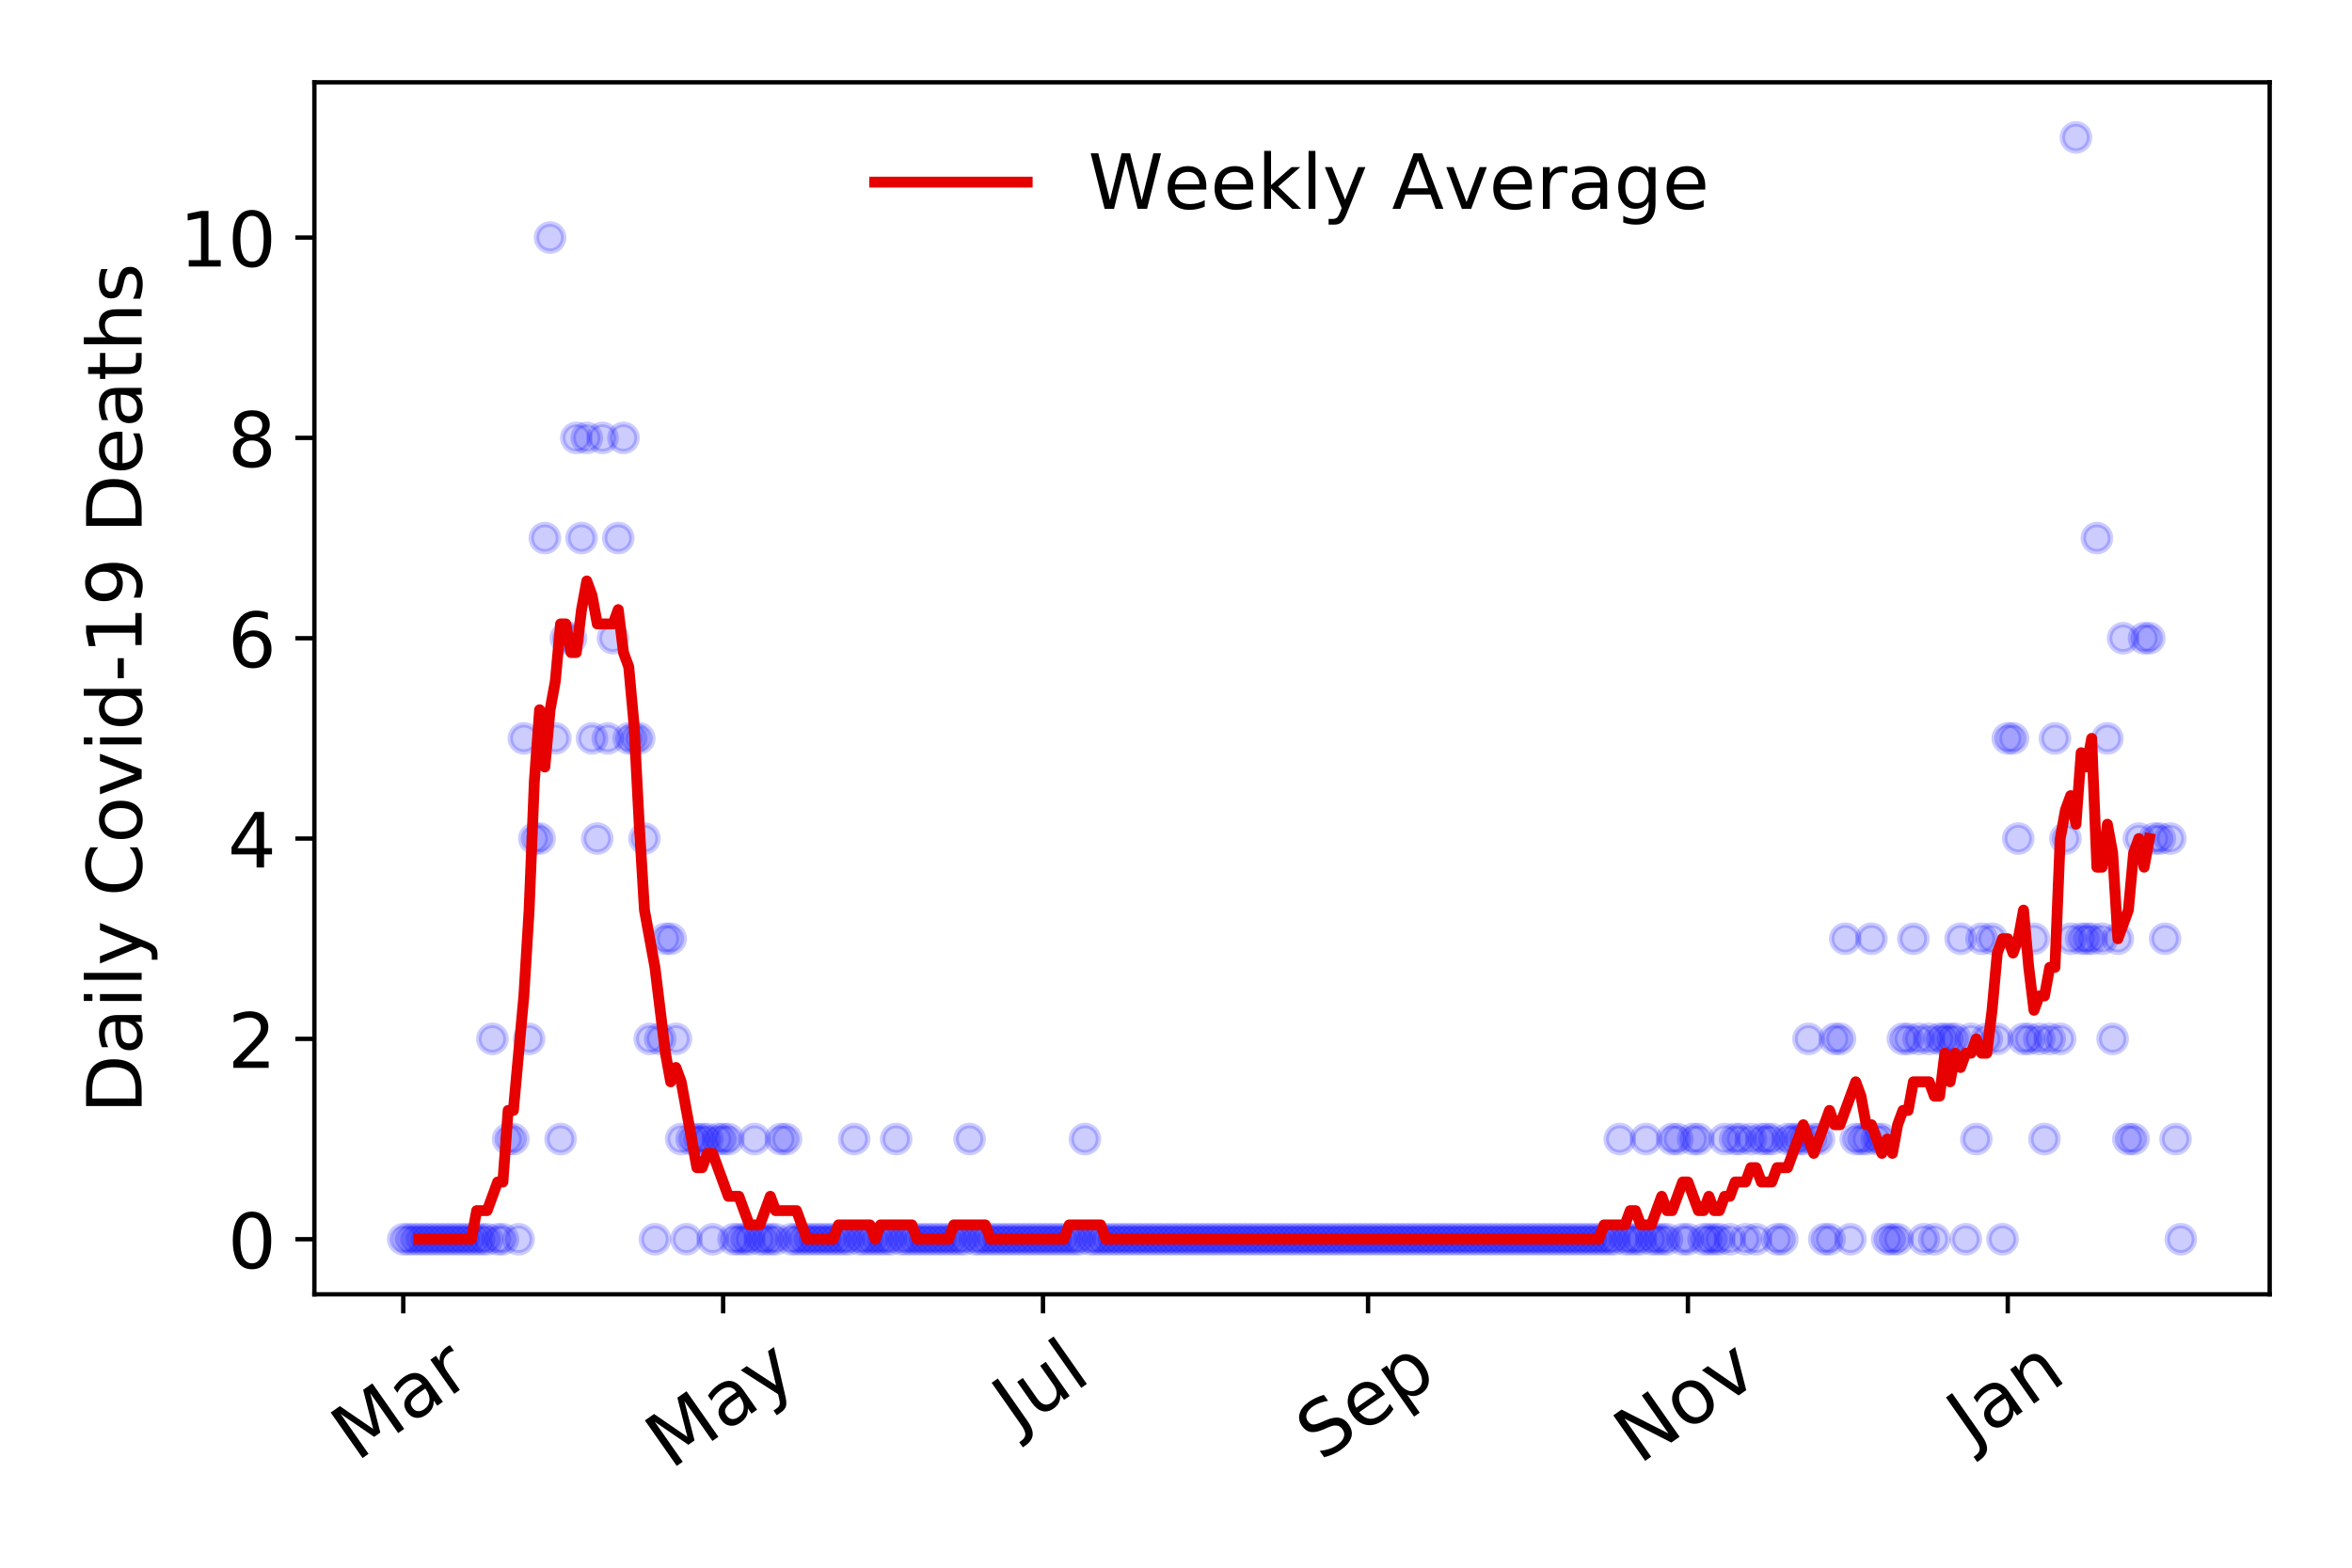 <?xml version="1.0" encoding="utf-8" standalone="no"?>
<!DOCTYPE svg PUBLIC "-//W3C//DTD SVG 1.1//EN"
  "http://www.w3.org/Graphics/SVG/1.1/DTD/svg11.dtd">
<!-- Created with matplotlib (https://matplotlib.org/) -->
<svg height="288pt" version="1.1" viewBox="0 0 432 288" width="432pt" xmlns="http://www.w3.org/2000/svg" xmlns:xlink="http://www.w3.org/1999/xlink">
 <defs>
  <style type="text/css">
*{stroke-linecap:butt;stroke-linejoin:round;}
  </style>
 </defs>
 <g id="figure_1">
  <g id="patch_1">
   <path d="M 0 288 
L 432 288 
L 432 0 
L 0 0 
z
" style="fill:#ffffff;"/>
  </g>
  <g id="axes_1">
   <g id="patch_2">
    <path d="M 57.745 237.778 
L 416.88 237.778 
L 416.88 15.12 
L 57.745 15.12 
z
" style="fill:#ffffff;"/>
   </g>
   <g id="matplotlib.axis_1">
    <g id="xtick_1">
     <g id="line2d_1">
      <defs>
       <path d="M 0 0 
L 0 3.5 
" id="m25b2e17e0b" style="stroke:#000000;stroke-width:0.8;"/>
      </defs>
      <g>
       <use style="stroke:#000000;stroke-width:0.8;" x="74.069" xlink:href="#m25b2e17e0b" y="237.778"/>
      </g>
     </g>
     <g id="text_1">
      <!-- Mar -->
      <defs>
       <path d="M 9.812 72.906 
L 24.516 72.906 
L 43.109 23.297 
L 61.812 72.906 
L 76.516 72.906 
L 76.516 0 
L 66.891 0 
L 66.891 64.016 
L 48.094 14.016 
L 38.188 14.016 
L 19.391 64.016 
L 19.391 0 
L 9.812 0 
z
" id="DejaVuSans-77"/>
       <path d="M 34.281 27.484 
Q 23.391 27.484 19.188 25 
Q 14.984 22.516 14.984 16.5 
Q 14.984 11.719 18.141 8.906 
Q 21.297 6.109 26.703 6.109 
Q 34.188 6.109 38.703 11.406 
Q 43.219 16.703 43.219 25.484 
L 43.219 27.484 
z
M 52.203 31.203 
L 52.203 0 
L 43.219 0 
L 43.219 8.297 
Q 40.141 3.328 35.547 0.953 
Q 30.953 -1.422 24.312 -1.422 
Q 15.922 -1.422 10.953 3.297 
Q 6 8.016 6 15.922 
Q 6 25.141 12.172 29.828 
Q 18.359 34.516 30.609 34.516 
L 43.219 34.516 
L 43.219 35.406 
Q 43.219 41.609 39.141 45 
Q 35.062 48.391 27.688 48.391 
Q 23 48.391 18.547 47.266 
Q 14.109 46.141 10.016 43.891 
L 10.016 52.203 
Q 14.938 54.109 19.578 55.047 
Q 24.219 56 28.609 56 
Q 40.484 56 46.344 49.844 
Q 52.203 43.703 52.203 31.203 
z
" id="DejaVuSans-97"/>
       <path d="M 41.109 46.297 
Q 39.594 47.172 37.812 47.578 
Q 36.031 48 33.891 48 
Q 26.266 48 22.188 43.047 
Q 18.109 38.094 18.109 28.812 
L 18.109 0 
L 9.078 0 
L 9.078 54.688 
L 18.109 54.688 
L 18.109 46.188 
Q 20.953 51.172 25.484 53.578 
Q 30.031 56 36.531 56 
Q 37.453 56 38.578 55.875 
Q 39.703 55.766 41.062 55.516 
z
" id="DejaVuSans-114"/>
      </defs>
      <g transform="translate(65.467 268.643)rotate(-35)scale(0.14 -0.14)">
       <use xlink:href="#DejaVuSans-77"/>
       <use x="86.279" xlink:href="#DejaVuSans-97"/>
       <use x="147.559" xlink:href="#DejaVuSans-114"/>
      </g>
     </g>
    </g>
    <g id="xtick_2">
     <g id="line2d_2">
      <g>
       <use style="stroke:#000000;stroke-width:0.8;" x="132.818" xlink:href="#m25b2e17e0b" y="237.778"/>
      </g>
     </g>
     <g id="text_2">
      <!-- May -->
      <defs>
       <path d="M 32.172 -5.078 
Q 28.375 -14.844 24.75 -17.812 
Q 21.141 -20.797 15.094 -20.797 
L 7.906 -20.797 
L 7.906 -13.281 
L 13.188 -13.281 
Q 16.891 -13.281 18.938 -11.516 
Q 21 -9.766 23.484 -3.219 
L 25.094 0.875 
L 2.984 54.688 
L 12.5 54.688 
L 29.594 11.922 
L 46.688 54.688 
L 56.203 54.688 
z
" id="DejaVuSans-121"/>
      </defs>
      <g transform="translate(123.178 270.094)rotate(-35)scale(0.14 -0.14)">
       <use xlink:href="#DejaVuSans-77"/>
       <use x="86.279" xlink:href="#DejaVuSans-97"/>
       <use x="147.559" xlink:href="#DejaVuSans-121"/>
      </g>
     </g>
    </g>
    <g id="xtick_3">
     <g id="line2d_3">
      <g>
       <use style="stroke:#000000;stroke-width:0.8;" x="191.566" xlink:href="#m25b2e17e0b" y="237.778"/>
      </g>
     </g>
     <g id="text_3">
      <!-- Jul -->
      <defs>
       <path d="M 9.812 72.906 
L 19.672 72.906 
L 19.672 5.078 
Q 19.672 -8.109 14.672 -14.062 
Q 9.672 -20.016 -1.422 -20.016 
L -5.172 -20.016 
L -5.172 -11.719 
L -2.094 -11.719 
Q 4.438 -11.719 7.125 -8.047 
Q 9.812 -4.391 9.812 5.078 
z
" id="DejaVuSans-74"/>
       <path d="M 8.5 21.578 
L 8.5 54.688 
L 17.484 54.688 
L 17.484 21.922 
Q 17.484 14.156 20.5 10.266 
Q 23.531 6.391 29.594 6.391 
Q 36.859 6.391 41.078 11.031 
Q 45.312 15.672 45.312 23.688 
L 45.312 54.688 
L 54.297 54.688 
L 54.297 0 
L 45.312 0 
L 45.312 8.406 
Q 42.047 3.422 37.719 1 
Q 33.406 -1.422 27.688 -1.422 
Q 18.266 -1.422 13.375 4.438 
Q 8.5 10.297 8.5 21.578 
z
M 31.109 56 
z
" id="DejaVuSans-117"/>
       <path d="M 9.422 75.984 
L 18.406 75.984 
L 18.406 0 
L 9.422 0 
z
" id="DejaVuSans-108"/>
      </defs>
      <g transform="translate(186.863 263.181)rotate(-35)scale(0.14 -0.14)">
       <use xlink:href="#DejaVuSans-74"/>
       <use x="29.492" xlink:href="#DejaVuSans-117"/>
       <use x="92.871" xlink:href="#DejaVuSans-108"/>
      </g>
     </g>
    </g>
    <g id="xtick_4">
     <g id="line2d_4">
      <g>
       <use style="stroke:#000000;stroke-width:0.8;" x="251.277" xlink:href="#m25b2e17e0b" y="237.778"/>
      </g>
     </g>
     <g id="text_4">
      <!-- Sep -->
      <defs>
       <path d="M 53.516 70.516 
L 53.516 60.891 
Q 47.906 63.578 42.922 64.891 
Q 37.938 66.219 33.297 66.219 
Q 25.25 66.219 20.875 63.094 
Q 16.5 59.969 16.5 54.203 
Q 16.5 49.359 19.406 46.891 
Q 22.312 44.438 30.422 42.922 
L 36.375 41.703 
Q 47.406 39.594 52.656 34.297 
Q 57.906 29 57.906 20.125 
Q 57.906 9.516 50.797 4.047 
Q 43.703 -1.422 29.984 -1.422 
Q 24.812 -1.422 18.969 -0.25 
Q 13.141 0.922 6.891 3.219 
L 6.891 13.375 
Q 12.891 10.016 18.656 8.297 
Q 24.422 6.594 29.984 6.594 
Q 38.422 6.594 43.016 9.906 
Q 47.609 13.234 47.609 19.391 
Q 47.609 24.75 44.312 27.781 
Q 41.016 30.812 33.5 32.328 
L 27.484 33.5 
Q 16.453 35.688 11.516 40.375 
Q 6.594 45.062 6.594 53.422 
Q 6.594 63.094 13.406 68.656 
Q 20.219 74.219 32.172 74.219 
Q 37.312 74.219 42.625 73.281 
Q 47.953 72.359 53.516 70.516 
z
" id="DejaVuSans-83"/>
       <path d="M 56.203 29.594 
L 56.203 25.203 
L 14.891 25.203 
Q 15.484 15.922 20.484 11.062 
Q 25.484 6.203 34.422 6.203 
Q 39.594 6.203 44.453 7.469 
Q 49.312 8.734 54.109 11.281 
L 54.109 2.781 
Q 49.266 0.734 44.188 -0.344 
Q 39.109 -1.422 33.891 -1.422 
Q 20.797 -1.422 13.156 6.188 
Q 5.516 13.812 5.516 26.812 
Q 5.516 40.234 12.766 48.109 
Q 20.016 56 32.328 56 
Q 43.359 56 49.781 48.891 
Q 56.203 41.797 56.203 29.594 
z
M 47.219 32.234 
Q 47.125 39.594 43.094 43.984 
Q 39.062 48.391 32.422 48.391 
Q 24.906 48.391 20.391 44.141 
Q 15.875 39.891 15.188 32.172 
z
" id="DejaVuSans-101"/>
       <path d="M 18.109 8.203 
L 18.109 -20.797 
L 9.078 -20.797 
L 9.078 54.688 
L 18.109 54.688 
L 18.109 46.391 
Q 20.953 51.266 25.266 53.625 
Q 29.594 56 35.594 56 
Q 45.562 56 51.781 48.094 
Q 58.016 40.188 58.016 27.297 
Q 58.016 14.406 51.781 6.484 
Q 45.562 -1.422 35.594 -1.422 
Q 29.594 -1.422 25.266 0.953 
Q 20.953 3.328 18.109 8.203 
z
M 48.688 27.297 
Q 48.688 37.203 44.609 42.844 
Q 40.531 48.484 33.406 48.484 
Q 26.266 48.484 22.188 42.844 
Q 18.109 37.203 18.109 27.297 
Q 18.109 17.391 22.188 11.75 
Q 26.266 6.109 33.406 6.109 
Q 40.531 6.109 44.609 11.75 
Q 48.688 17.391 48.688 27.297 
z
" id="DejaVuSans-112"/>
      </defs>
      <g transform="translate(242.684 268.629)rotate(-35)scale(0.14 -0.14)">
       <use xlink:href="#DejaVuSans-83"/>
       <use x="63.477" xlink:href="#DejaVuSans-101"/>
       <use x="125" xlink:href="#DejaVuSans-112"/>
      </g>
     </g>
    </g>
    <g id="xtick_5">
     <g id="line2d_5">
      <g>
       <use style="stroke:#000000;stroke-width:0.8;" x="310.026" xlink:href="#m25b2e17e0b" y="237.778"/>
      </g>
     </g>
     <g id="text_5">
      <!-- Nov -->
      <defs>
       <path d="M 9.812 72.906 
L 23.094 72.906 
L 55.422 11.922 
L 55.422 72.906 
L 64.984 72.906 
L 64.984 0 
L 51.703 0 
L 19.391 60.984 
L 19.391 0 
L 9.812 0 
z
" id="DejaVuSans-78"/>
       <path d="M 30.609 48.391 
Q 23.391 48.391 19.188 42.75 
Q 14.984 37.109 14.984 27.297 
Q 14.984 17.484 19.156 11.844 
Q 23.344 6.203 30.609 6.203 
Q 37.797 6.203 41.984 11.859 
Q 46.188 17.531 46.188 27.297 
Q 46.188 37.016 41.984 42.703 
Q 37.797 48.391 30.609 48.391 
z
M 30.609 56 
Q 42.328 56 49.016 48.375 
Q 55.719 40.766 55.719 27.297 
Q 55.719 13.875 49.016 6.219 
Q 42.328 -1.422 30.609 -1.422 
Q 18.844 -1.422 12.172 6.219 
Q 5.516 13.875 5.516 27.297 
Q 5.516 40.766 12.172 48.375 
Q 18.844 56 30.609 56 
z
" id="DejaVuSans-111"/>
       <path d="M 2.984 54.688 
L 12.5 54.688 
L 29.594 8.797 
L 46.688 54.688 
L 56.203 54.688 
L 35.688 0 
L 23.484 0 
z
" id="DejaVuSans-118"/>
      </defs>
      <g transform="translate(301.049 269.166)rotate(-35)scale(0.14 -0.14)">
       <use xlink:href="#DejaVuSans-78"/>
       <use x="74.805" xlink:href="#DejaVuSans-111"/>
       <use x="135.986" xlink:href="#DejaVuSans-118"/>
      </g>
     </g>
    </g>
    <g id="xtick_6">
     <g id="line2d_6">
      <g>
       <use style="stroke:#000000;stroke-width:0.8;" x="368.774" xlink:href="#m25b2e17e0b" y="237.778"/>
      </g>
     </g>
     <g id="text_6">
      <!-- Jan -->
      <defs>
       <path d="M 54.891 33.016 
L 54.891 0 
L 45.906 0 
L 45.906 32.719 
Q 45.906 40.484 42.875 44.328 
Q 39.844 48.188 33.797 48.188 
Q 26.516 48.188 22.312 43.547 
Q 18.109 38.922 18.109 30.906 
L 18.109 0 
L 9.078 0 
L 9.078 54.688 
L 18.109 54.688 
L 18.109 46.188 
Q 21.344 51.125 25.703 53.562 
Q 30.078 56 35.797 56 
Q 45.219 56 50.047 50.172 
Q 54.891 44.344 54.891 33.016 
z
" id="DejaVuSans-110"/>
      </defs>
      <g transform="translate(362.15 265.871)rotate(-35)scale(0.14 -0.14)">
       <use xlink:href="#DejaVuSans-74"/>
       <use x="29.492" xlink:href="#DejaVuSans-97"/>
       <use x="90.771" xlink:href="#DejaVuSans-110"/>
      </g>
     </g>
    </g>
   </g>
   <g id="matplotlib.axis_2">
    <g id="ytick_1">
     <g id="line2d_7">
      <defs>
       <path d="M 0 0 
L -3.5 0 
" id="m19bbb25727" style="stroke:#000000;stroke-width:0.8;"/>
      </defs>
      <g>
       <use style="stroke:#000000;stroke-width:0.8;" x="57.745" xlink:href="#m19bbb25727" y="227.657"/>
      </g>
     </g>
     <g id="text_7">
      <!-- 0 -->
      <defs>
       <path d="M 31.781 66.406 
Q 24.172 66.406 20.328 58.906 
Q 16.5 51.422 16.5 36.375 
Q 16.5 21.391 20.328 13.891 
Q 24.172 6.391 31.781 6.391 
Q 39.453 6.391 43.281 13.891 
Q 47.125 21.391 47.125 36.375 
Q 47.125 51.422 43.281 58.906 
Q 39.453 66.406 31.781 66.406 
z
M 31.781 74.219 
Q 44.047 74.219 50.516 64.516 
Q 56.984 54.828 56.984 36.375 
Q 56.984 17.969 50.516 8.266 
Q 44.047 -1.422 31.781 -1.422 
Q 19.531 -1.422 13.062 8.266 
Q 6.594 17.969 6.594 36.375 
Q 6.594 54.828 13.062 64.516 
Q 19.531 74.219 31.781 74.219 
z
" id="DejaVuSans-48"/>
      </defs>
      <g transform="translate(41.837 232.976)scale(0.14 -0.14)">
       <use xlink:href="#DejaVuSans-48"/>
      </g>
     </g>
    </g>
    <g id="ytick_2">
     <g id="line2d_8">
      <g>
       <use style="stroke:#000000;stroke-width:0.8;" x="57.745" xlink:href="#m19bbb25727" y="190.854"/>
      </g>
     </g>
     <g id="text_8">
      <!-- 2 -->
      <defs>
       <path d="M 19.188 8.297 
L 53.609 8.297 
L 53.609 0 
L 7.328 0 
L 7.328 8.297 
Q 12.938 14.109 22.625 23.891 
Q 32.328 33.688 34.812 36.531 
Q 39.547 41.844 41.422 45.531 
Q 43.312 49.219 43.312 52.781 
Q 43.312 58.594 39.234 62.25 
Q 35.156 65.922 28.609 65.922 
Q 23.969 65.922 18.812 64.312 
Q 13.672 62.703 7.812 59.422 
L 7.812 69.391 
Q 13.766 71.781 18.938 73 
Q 24.125 74.219 28.422 74.219 
Q 39.75 74.219 46.484 68.547 
Q 53.219 62.891 53.219 53.422 
Q 53.219 48.922 51.531 44.891 
Q 49.859 40.875 45.406 35.406 
Q 44.188 33.984 37.641 27.219 
Q 31.109 20.453 19.188 8.297 
z
" id="DejaVuSans-50"/>
      </defs>
      <g transform="translate(41.837 196.173)scale(0.14 -0.14)">
       <use xlink:href="#DejaVuSans-50"/>
      </g>
     </g>
    </g>
    <g id="ytick_3">
     <g id="line2d_9">
      <g>
       <use style="stroke:#000000;stroke-width:0.8;" x="57.745" xlink:href="#m19bbb25727" y="154.051"/>
      </g>
     </g>
     <g id="text_9">
      <!-- 4 -->
      <defs>
       <path d="M 37.797 64.312 
L 12.891 25.391 
L 37.797 25.391 
z
M 35.203 72.906 
L 47.609 72.906 
L 47.609 25.391 
L 58.016 25.391 
L 58.016 17.188 
L 47.609 17.188 
L 47.609 0 
L 37.797 0 
L 37.797 17.188 
L 4.891 17.188 
L 4.891 26.703 
z
" id="DejaVuSans-52"/>
      </defs>
      <g transform="translate(41.837 159.37)scale(0.14 -0.14)">
       <use xlink:href="#DejaVuSans-52"/>
      </g>
     </g>
    </g>
    <g id="ytick_4">
     <g id="line2d_10">
      <g>
       <use style="stroke:#000000;stroke-width:0.8;" x="57.745" xlink:href="#m19bbb25727" y="117.248"/>
      </g>
     </g>
     <g id="text_10">
      <!-- 6 -->
      <defs>
       <path d="M 33.016 40.375 
Q 26.375 40.375 22.484 35.828 
Q 18.609 31.297 18.609 23.391 
Q 18.609 15.531 22.484 10.953 
Q 26.375 6.391 33.016 6.391 
Q 39.656 6.391 43.531 10.953 
Q 47.406 15.531 47.406 23.391 
Q 47.406 31.297 43.531 35.828 
Q 39.656 40.375 33.016 40.375 
z
M 52.594 71.297 
L 52.594 62.312 
Q 48.875 64.062 45.094 64.984 
Q 41.312 65.922 37.594 65.922 
Q 27.828 65.922 22.672 59.328 
Q 17.531 52.734 16.797 39.406 
Q 19.672 43.656 24.016 45.922 
Q 28.375 48.188 33.594 48.188 
Q 44.578 48.188 50.953 41.516 
Q 57.328 34.859 57.328 23.391 
Q 57.328 12.156 50.688 5.359 
Q 44.047 -1.422 33.016 -1.422 
Q 20.359 -1.422 13.672 8.266 
Q 6.984 17.969 6.984 36.375 
Q 6.984 53.656 15.188 63.938 
Q 23.391 74.219 37.203 74.219 
Q 40.922 74.219 44.703 73.484 
Q 48.484 72.75 52.594 71.297 
z
" id="DejaVuSans-54"/>
      </defs>
      <g transform="translate(41.837 122.567)scale(0.14 -0.14)">
       <use xlink:href="#DejaVuSans-54"/>
      </g>
     </g>
    </g>
    <g id="ytick_5">
     <g id="line2d_11">
      <g>
       <use style="stroke:#000000;stroke-width:0.8;" x="57.745" xlink:href="#m19bbb25727" y="80.445"/>
      </g>
     </g>
     <g id="text_11">
      <!-- 8 -->
      <defs>
       <path d="M 31.781 34.625 
Q 24.75 34.625 20.719 30.859 
Q 16.703 27.094 16.703 20.516 
Q 16.703 13.922 20.719 10.156 
Q 24.75 6.391 31.781 6.391 
Q 38.812 6.391 42.859 10.172 
Q 46.922 13.969 46.922 20.516 
Q 46.922 27.094 42.891 30.859 
Q 38.875 34.625 31.781 34.625 
z
M 21.922 38.812 
Q 15.578 40.375 12.031 44.719 
Q 8.5 49.078 8.5 55.328 
Q 8.5 64.062 14.719 69.141 
Q 20.953 74.219 31.781 74.219 
Q 42.672 74.219 48.875 69.141 
Q 55.078 64.062 55.078 55.328 
Q 55.078 49.078 51.531 44.719 
Q 48 40.375 41.703 38.812 
Q 48.828 37.156 52.797 32.312 
Q 56.781 27.484 56.781 20.516 
Q 56.781 9.906 50.312 4.234 
Q 43.844 -1.422 31.781 -1.422 
Q 19.734 -1.422 13.25 4.234 
Q 6.781 9.906 6.781 20.516 
Q 6.781 27.484 10.781 32.312 
Q 14.797 37.156 21.922 38.812 
z
M 18.312 54.391 
Q 18.312 48.734 21.844 45.562 
Q 25.391 42.391 31.781 42.391 
Q 38.141 42.391 41.719 45.562 
Q 45.312 48.734 45.312 54.391 
Q 45.312 60.062 41.719 63.234 
Q 38.141 66.406 31.781 66.406 
Q 25.391 66.406 21.844 63.234 
Q 18.312 60.062 18.312 54.391 
z
" id="DejaVuSans-56"/>
      </defs>
      <g transform="translate(41.837 85.764)scale(0.14 -0.14)">
       <use xlink:href="#DejaVuSans-56"/>
      </g>
     </g>
    </g>
    <g id="ytick_6">
     <g id="line2d_12">
      <g>
       <use style="stroke:#000000;stroke-width:0.8;" x="57.745" xlink:href="#m19bbb25727" y="43.642"/>
      </g>
     </g>
     <g id="text_12">
      <!-- 10 -->
      <defs>
       <path d="M 12.406 8.297 
L 28.516 8.297 
L 28.516 63.922 
L 10.984 60.406 
L 10.984 69.391 
L 28.422 72.906 
L 38.281 72.906 
L 38.281 8.297 
L 54.391 8.297 
L 54.391 0 
L 12.406 0 
z
" id="DejaVuSans-49"/>
      </defs>
      <g transform="translate(32.93 48.961)scale(0.14 -0.14)">
       <use xlink:href="#DejaVuSans-49"/>
       <use x="63.623" xlink:href="#DejaVuSans-48"/>
      </g>
     </g>
    </g>
    <g id="text_13">
     <!-- Daily Covid-19 Deaths -->
     <defs>
      <path d="M 19.672 64.797 
L 19.672 8.109 
L 31.594 8.109 
Q 46.688 8.109 53.688 14.938 
Q 60.688 21.781 60.688 36.531 
Q 60.688 51.172 53.688 57.984 
Q 46.688 64.797 31.594 64.797 
z
M 9.812 72.906 
L 30.078 72.906 
Q 51.266 72.906 61.172 64.094 
Q 71.094 55.281 71.094 36.531 
Q 71.094 17.672 61.125 8.828 
Q 51.172 0 30.078 0 
L 9.812 0 
z
" id="DejaVuSans-68"/>
      <path d="M 9.422 54.688 
L 18.406 54.688 
L 18.406 0 
L 9.422 0 
z
M 9.422 75.984 
L 18.406 75.984 
L 18.406 64.594 
L 9.422 64.594 
z
" id="DejaVuSans-105"/>
      <path id="DejaVuSans-32"/>
      <path d="M 64.406 67.281 
L 64.406 56.891 
Q 59.422 61.531 53.781 63.812 
Q 48.141 66.109 41.797 66.109 
Q 29.297 66.109 22.656 58.469 
Q 16.016 50.828 16.016 36.375 
Q 16.016 21.969 22.656 14.328 
Q 29.297 6.688 41.797 6.688 
Q 48.141 6.688 53.781 8.984 
Q 59.422 11.281 64.406 15.922 
L 64.406 5.609 
Q 59.234 2.094 53.438 0.328 
Q 47.656 -1.422 41.219 -1.422 
Q 24.656 -1.422 15.125 8.703 
Q 5.609 18.844 5.609 36.375 
Q 5.609 53.953 15.125 64.078 
Q 24.656 74.219 41.219 74.219 
Q 47.75 74.219 53.531 72.484 
Q 59.328 70.75 64.406 67.281 
z
" id="DejaVuSans-67"/>
      <path d="M 45.406 46.391 
L 45.406 75.984 
L 54.391 75.984 
L 54.391 0 
L 45.406 0 
L 45.406 8.203 
Q 42.578 3.328 38.25 0.953 
Q 33.938 -1.422 27.875 -1.422 
Q 17.969 -1.422 11.734 6.484 
Q 5.516 14.406 5.516 27.297 
Q 5.516 40.188 11.734 48.094 
Q 17.969 56 27.875 56 
Q 33.938 56 38.25 53.625 
Q 42.578 51.266 45.406 46.391 
z
M 14.797 27.297 
Q 14.797 17.391 18.875 11.75 
Q 22.953 6.109 30.078 6.109 
Q 37.203 6.109 41.297 11.75 
Q 45.406 17.391 45.406 27.297 
Q 45.406 37.203 41.297 42.844 
Q 37.203 48.484 30.078 48.484 
Q 22.953 48.484 18.875 42.844 
Q 14.797 37.203 14.797 27.297 
z
" id="DejaVuSans-100"/>
      <path d="M 4.891 31.391 
L 31.203 31.391 
L 31.203 23.391 
L 4.891 23.391 
z
" id="DejaVuSans-45"/>
      <path d="M 10.984 1.516 
L 10.984 10.5 
Q 14.703 8.734 18.5 7.812 
Q 22.312 6.891 25.984 6.891 
Q 35.75 6.891 40.891 13.453 
Q 46.047 20.016 46.781 33.406 
Q 43.953 29.203 39.594 26.953 
Q 35.25 24.703 29.984 24.703 
Q 19.047 24.703 12.672 31.312 
Q 6.297 37.938 6.297 49.422 
Q 6.297 60.641 12.938 67.422 
Q 19.578 74.219 30.609 74.219 
Q 43.266 74.219 49.922 64.516 
Q 56.594 54.828 56.594 36.375 
Q 56.594 19.141 48.406 8.859 
Q 40.234 -1.422 26.422 -1.422 
Q 22.703 -1.422 18.891 -0.688 
Q 15.094 0.047 10.984 1.516 
z
M 30.609 32.422 
Q 37.25 32.422 41.125 36.953 
Q 45.016 41.5 45.016 49.422 
Q 45.016 57.281 41.125 61.844 
Q 37.25 66.406 30.609 66.406 
Q 23.969 66.406 20.094 61.844 
Q 16.219 57.281 16.219 49.422 
Q 16.219 41.5 20.094 36.953 
Q 23.969 32.422 30.609 32.422 
z
" id="DejaVuSans-57"/>
      <path d="M 18.312 70.219 
L 18.312 54.688 
L 36.812 54.688 
L 36.812 47.703 
L 18.312 47.703 
L 18.312 18.016 
Q 18.312 11.328 20.141 9.422 
Q 21.969 7.516 27.594 7.516 
L 36.812 7.516 
L 36.812 0 
L 27.594 0 
Q 17.188 0 13.234 3.875 
Q 9.281 7.766 9.281 18.016 
L 9.281 47.703 
L 2.688 47.703 
L 2.688 54.688 
L 9.281 54.688 
L 9.281 70.219 
z
" id="DejaVuSans-116"/>
      <path d="M 54.891 33.016 
L 54.891 0 
L 45.906 0 
L 45.906 32.719 
Q 45.906 40.484 42.875 44.328 
Q 39.844 48.188 33.797 48.188 
Q 26.516 48.188 22.312 43.547 
Q 18.109 38.922 18.109 30.906 
L 18.109 0 
L 9.078 0 
L 9.078 75.984 
L 18.109 75.984 
L 18.109 46.188 
Q 21.344 51.125 25.703 53.562 
Q 30.078 56 35.797 56 
Q 45.219 56 50.047 50.172 
Q 54.891 44.344 54.891 33.016 
z
" id="DejaVuSans-104"/>
      <path d="M 44.281 53.078 
L 44.281 44.578 
Q 40.484 46.531 36.375 47.5 
Q 32.281 48.484 27.875 48.484 
Q 21.188 48.484 17.844 46.438 
Q 14.5 44.391 14.5 40.281 
Q 14.5 37.156 16.891 35.375 
Q 19.281 33.594 26.516 31.984 
L 29.594 31.297 
Q 39.156 29.25 43.188 25.516 
Q 47.219 21.781 47.219 15.094 
Q 47.219 7.469 41.188 3.016 
Q 35.156 -1.422 24.609 -1.422 
Q 20.219 -1.422 15.453 -0.562 
Q 10.688 0.297 5.422 2 
L 5.422 11.281 
Q 10.406 8.688 15.234 7.391 
Q 20.062 6.109 24.812 6.109 
Q 31.156 6.109 34.562 8.281 
Q 37.984 10.453 37.984 14.406 
Q 37.984 18.062 35.516 20.016 
Q 33.062 21.969 24.703 23.781 
L 21.578 24.516 
Q 13.234 26.266 9.516 29.906 
Q 5.812 33.547 5.812 39.891 
Q 5.812 47.609 11.281 51.797 
Q 16.75 56 26.812 56 
Q 31.781 56 36.172 55.266 
Q 40.578 54.547 44.281 53.078 
z
" id="DejaVuSans-115"/>
     </defs>
     <g transform="translate(26.018 204.56)rotate(-90)scale(0.14 -0.14)">
      <use xlink:href="#DejaVuSans-68"/>
      <use x="77.002" xlink:href="#DejaVuSans-97"/>
      <use x="138.281" xlink:href="#DejaVuSans-105"/>
      <use x="166.064" xlink:href="#DejaVuSans-108"/>
      <use x="193.848" xlink:href="#DejaVuSans-121"/>
      <use x="253.027" xlink:href="#DejaVuSans-32"/>
      <use x="284.814" xlink:href="#DejaVuSans-67"/>
      <use x="354.639" xlink:href="#DejaVuSans-111"/>
      <use x="415.82" xlink:href="#DejaVuSans-118"/>
      <use x="475" xlink:href="#DejaVuSans-105"/>
      <use x="502.783" xlink:href="#DejaVuSans-100"/>
      <use x="566.26" xlink:href="#DejaVuSans-45"/>
      <use x="602.344" xlink:href="#DejaVuSans-49"/>
      <use x="665.967" xlink:href="#DejaVuSans-57"/>
      <use x="729.59" xlink:href="#DejaVuSans-32"/>
      <use x="761.377" xlink:href="#DejaVuSans-68"/>
      <use x="838.379" xlink:href="#DejaVuSans-101"/>
      <use x="899.902" xlink:href="#DejaVuSans-97"/>
      <use x="961.182" xlink:href="#DejaVuSans-116"/>
      <use x="1000.391" xlink:href="#DejaVuSans-104"/>
      <use x="1063.77" xlink:href="#DejaVuSans-115"/>
     </g>
    </g>
   </g>
   <g id="line2d_13">
    <defs>
     <path d="M 0 2.5 
C 0.663 2.5 1.299 2.237 1.768 1.768 
C 2.237 1.299 2.5 0.663 2.5 0 
C 2.5 -0.663 2.237 -1.299 1.768 -1.768 
C 1.299 -2.237 0.663 -2.5 0 -2.5 
C -0.663 -2.5 -1.299 -2.237 -1.768 -1.768 
C -2.237 -1.299 -2.5 -0.663 -2.5 0 
C -2.5 0.663 -2.237 1.299 -1.768 1.768 
C -1.299 2.237 -0.663 2.5 0 2.5 
z
" id="mf72f06dabc" style="stroke:#0000ff;stroke-opacity:0.2;"/>
    </defs>
    <g clip-path="url(#p5dc5ba9b2a)">
     <use style="fill:#0000ff;fill-opacity:0.2;stroke:#0000ff;stroke-opacity:0.2;" x="74.069" xlink:href="#mf72f06dabc" y="227.657"/>
     <use style="fill:#0000ff;fill-opacity:0.2;stroke:#0000ff;stroke-opacity:0.2;" x="75.032" xlink:href="#mf72f06dabc" y="227.657"/>
     <use style="fill:#0000ff;fill-opacity:0.2;stroke:#0000ff;stroke-opacity:0.2;" x="75.995" xlink:href="#mf72f06dabc" y="227.657"/>
     <use style="fill:#0000ff;fill-opacity:0.2;stroke:#0000ff;stroke-opacity:0.2;" x="76.959" xlink:href="#mf72f06dabc" y="227.657"/>
     <use style="fill:#0000ff;fill-opacity:0.2;stroke:#0000ff;stroke-opacity:0.2;" x="77.922" xlink:href="#mf72f06dabc" y="227.657"/>
     <use style="fill:#0000ff;fill-opacity:0.2;stroke:#0000ff;stroke-opacity:0.2;" x="78.885" xlink:href="#mf72f06dabc" y="227.657"/>
     <use style="fill:#0000ff;fill-opacity:0.2;stroke:#0000ff;stroke-opacity:0.2;" x="79.848" xlink:href="#mf72f06dabc" y="227.657"/>
     <use style="fill:#0000ff;fill-opacity:0.2;stroke:#0000ff;stroke-opacity:0.2;" x="80.811" xlink:href="#mf72f06dabc" y="227.657"/>
     <use style="fill:#0000ff;fill-opacity:0.2;stroke:#0000ff;stroke-opacity:0.2;" x="81.774" xlink:href="#mf72f06dabc" y="227.657"/>
     <use style="fill:#0000ff;fill-opacity:0.2;stroke:#0000ff;stroke-opacity:0.2;" x="82.737" xlink:href="#mf72f06dabc" y="227.657"/>
     <use style="fill:#0000ff;fill-opacity:0.2;stroke:#0000ff;stroke-opacity:0.2;" x="83.7" xlink:href="#mf72f06dabc" y="227.657"/>
     <use style="fill:#0000ff;fill-opacity:0.2;stroke:#0000ff;stroke-opacity:0.2;" x="84.663" xlink:href="#mf72f06dabc" y="227.657"/>
     <use style="fill:#0000ff;fill-opacity:0.2;stroke:#0000ff;stroke-opacity:0.2;" x="85.626" xlink:href="#mf72f06dabc" y="227.657"/>
     <use style="fill:#0000ff;fill-opacity:0.2;stroke:#0000ff;stroke-opacity:0.2;" x="86.589" xlink:href="#mf72f06dabc" y="227.657"/>
     <use style="fill:#0000ff;fill-opacity:0.2;stroke:#0000ff;stroke-opacity:0.2;" x="87.553" xlink:href="#mf72f06dabc" y="227.657"/>
     <use style="fill:#0000ff;fill-opacity:0.2;stroke:#0000ff;stroke-opacity:0.2;" x="88.516" xlink:href="#mf72f06dabc" y="227.657"/>
     <use style="fill:#0000ff;fill-opacity:0.2;stroke:#0000ff;stroke-opacity:0.2;" x="89.479" xlink:href="#mf72f06dabc" y="227.657"/>
     <use style="fill:#0000ff;fill-opacity:0.2;stroke:#0000ff;stroke-opacity:0.2;" x="90.442" xlink:href="#mf72f06dabc" y="190.854"/>
     <use style="fill:#0000ff;fill-opacity:0.2;stroke:#0000ff;stroke-opacity:0.2;" x="91.405" xlink:href="#mf72f06dabc" y="227.657"/>
     <use style="fill:#0000ff;fill-opacity:0.2;stroke:#0000ff;stroke-opacity:0.2;" x="92.368" xlink:href="#mf72f06dabc" y="227.657"/>
     <use style="fill:#0000ff;fill-opacity:0.2;stroke:#0000ff;stroke-opacity:0.2;" x="93.331" xlink:href="#mf72f06dabc" y="209.256"/>
     <use style="fill:#0000ff;fill-opacity:0.2;stroke:#0000ff;stroke-opacity:0.2;" x="94.294" xlink:href="#mf72f06dabc" y="209.256"/>
     <use style="fill:#0000ff;fill-opacity:0.2;stroke:#0000ff;stroke-opacity:0.2;" x="95.257" xlink:href="#mf72f06dabc" y="227.657"/>
     <use style="fill:#0000ff;fill-opacity:0.2;stroke:#0000ff;stroke-opacity:0.2;" x="96.22" xlink:href="#mf72f06dabc" y="135.65"/>
     <use style="fill:#0000ff;fill-opacity:0.2;stroke:#0000ff;stroke-opacity:0.2;" x="97.183" xlink:href="#mf72f06dabc" y="190.854"/>
     <use style="fill:#0000ff;fill-opacity:0.2;stroke:#0000ff;stroke-opacity:0.2;" x="98.146" xlink:href="#mf72f06dabc" y="154.051"/>
     <use style="fill:#0000ff;fill-opacity:0.2;stroke:#0000ff;stroke-opacity:0.2;" x="99.11" xlink:href="#mf72f06dabc" y="154.051"/>
     <use style="fill:#0000ff;fill-opacity:0.2;stroke:#0000ff;stroke-opacity:0.2;" x="100.073" xlink:href="#mf72f06dabc" y="98.847"/>
     <use style="fill:#0000ff;fill-opacity:0.2;stroke:#0000ff;stroke-opacity:0.2;" x="101.036" xlink:href="#mf72f06dabc" y="43.642"/>
     <use style="fill:#0000ff;fill-opacity:0.2;stroke:#0000ff;stroke-opacity:0.2;" x="101.999" xlink:href="#mf72f06dabc" y="135.65"/>
     <use style="fill:#0000ff;fill-opacity:0.2;stroke:#0000ff;stroke-opacity:0.2;" x="102.962" xlink:href="#mf72f06dabc" y="209.256"/>
     <use style="fill:#0000ff;fill-opacity:0.2;stroke:#0000ff;stroke-opacity:0.2;" x="103.925" xlink:href="#mf72f06dabc" y="117.248"/>
     <use style="fill:#0000ff;fill-opacity:0.2;stroke:#0000ff;stroke-opacity:0.2;" x="104.888" xlink:href="#mf72f06dabc" y="117.248"/>
     <use style="fill:#0000ff;fill-opacity:0.2;stroke:#0000ff;stroke-opacity:0.2;" x="105.851" xlink:href="#mf72f06dabc" y="80.445"/>
     <use style="fill:#0000ff;fill-opacity:0.2;stroke:#0000ff;stroke-opacity:0.2;" x="106.814" xlink:href="#mf72f06dabc" y="98.847"/>
     <use style="fill:#0000ff;fill-opacity:0.2;stroke:#0000ff;stroke-opacity:0.2;" x="107.777" xlink:href="#mf72f06dabc" y="80.445"/>
     <use style="fill:#0000ff;fill-opacity:0.2;stroke:#0000ff;stroke-opacity:0.2;" x="108.74" xlink:href="#mf72f06dabc" y="135.65"/>
     <use style="fill:#0000ff;fill-opacity:0.2;stroke:#0000ff;stroke-opacity:0.2;" x="109.704" xlink:href="#mf72f06dabc" y="154.051"/>
     <use style="fill:#0000ff;fill-opacity:0.2;stroke:#0000ff;stroke-opacity:0.2;" x="110.667" xlink:href="#mf72f06dabc" y="80.445"/>
     <use style="fill:#0000ff;fill-opacity:0.2;stroke:#0000ff;stroke-opacity:0.2;" x="111.63" xlink:href="#mf72f06dabc" y="135.65"/>
     <use style="fill:#0000ff;fill-opacity:0.2;stroke:#0000ff;stroke-opacity:0.2;" x="112.593" xlink:href="#mf72f06dabc" y="117.248"/>
     <use style="fill:#0000ff;fill-opacity:0.2;stroke:#0000ff;stroke-opacity:0.2;" x="113.556" xlink:href="#mf72f06dabc" y="98.847"/>
     <use style="fill:#0000ff;fill-opacity:0.2;stroke:#0000ff;stroke-opacity:0.2;" x="114.519" xlink:href="#mf72f06dabc" y="80.445"/>
     <use style="fill:#0000ff;fill-opacity:0.2;stroke:#0000ff;stroke-opacity:0.2;" x="115.482" xlink:href="#mf72f06dabc" y="135.65"/>
     <use style="fill:#0000ff;fill-opacity:0.2;stroke:#0000ff;stroke-opacity:0.2;" x="116.445" xlink:href="#mf72f06dabc" y="135.65"/>
     <use style="fill:#0000ff;fill-opacity:0.2;stroke:#0000ff;stroke-opacity:0.2;" x="117.408" xlink:href="#mf72f06dabc" y="135.65"/>
     <use style="fill:#0000ff;fill-opacity:0.2;stroke:#0000ff;stroke-opacity:0.2;" x="118.371" xlink:href="#mf72f06dabc" y="154.051"/>
     <use style="fill:#0000ff;fill-opacity:0.2;stroke:#0000ff;stroke-opacity:0.2;" x="119.334" xlink:href="#mf72f06dabc" y="190.854"/>
     <use style="fill:#0000ff;fill-opacity:0.2;stroke:#0000ff;stroke-opacity:0.2;" x="120.297" xlink:href="#mf72f06dabc" y="227.657"/>
     <use style="fill:#0000ff;fill-opacity:0.2;stroke:#0000ff;stroke-opacity:0.2;" x="121.261" xlink:href="#mf72f06dabc" y="190.854"/>
     <use style="fill:#0000ff;fill-opacity:0.2;stroke:#0000ff;stroke-opacity:0.2;" x="122.224" xlink:href="#mf72f06dabc" y="172.453"/>
     <use style="fill:#0000ff;fill-opacity:0.2;stroke:#0000ff;stroke-opacity:0.2;" x="123.187" xlink:href="#mf72f06dabc" y="172.453"/>
     <use style="fill:#0000ff;fill-opacity:0.2;stroke:#0000ff;stroke-opacity:0.2;" x="124.15" xlink:href="#mf72f06dabc" y="190.854"/>
     <use style="fill:#0000ff;fill-opacity:0.2;stroke:#0000ff;stroke-opacity:0.2;" x="125.113" xlink:href="#mf72f06dabc" y="209.256"/>
     <use style="fill:#0000ff;fill-opacity:0.2;stroke:#0000ff;stroke-opacity:0.2;" x="126.076" xlink:href="#mf72f06dabc" y="227.657"/>
     <use style="fill:#0000ff;fill-opacity:0.2;stroke:#0000ff;stroke-opacity:0.2;" x="127.039" xlink:href="#mf72f06dabc" y="209.256"/>
     <use style="fill:#0000ff;fill-opacity:0.2;stroke:#0000ff;stroke-opacity:0.2;" x="128.002" xlink:href="#mf72f06dabc" y="209.256"/>
     <use style="fill:#0000ff;fill-opacity:0.2;stroke:#0000ff;stroke-opacity:0.2;" x="128.965" xlink:href="#mf72f06dabc" y="209.256"/>
     <use style="fill:#0000ff;fill-opacity:0.2;stroke:#0000ff;stroke-opacity:0.2;" x="129.928" xlink:href="#mf72f06dabc" y="209.256"/>
     <use style="fill:#0000ff;fill-opacity:0.2;stroke:#0000ff;stroke-opacity:0.2;" x="130.891" xlink:href="#mf72f06dabc" y="227.657"/>
     <use style="fill:#0000ff;fill-opacity:0.2;stroke:#0000ff;stroke-opacity:0.2;" x="131.855" xlink:href="#mf72f06dabc" y="209.256"/>
     <use style="fill:#0000ff;fill-opacity:0.2;stroke:#0000ff;stroke-opacity:0.2;" x="132.818" xlink:href="#mf72f06dabc" y="209.256"/>
     <use style="fill:#0000ff;fill-opacity:0.2;stroke:#0000ff;stroke-opacity:0.2;" x="133.781" xlink:href="#mf72f06dabc" y="209.256"/>
     <use style="fill:#0000ff;fill-opacity:0.2;stroke:#0000ff;stroke-opacity:0.2;" x="134.744" xlink:href="#mf72f06dabc" y="227.657"/>
     <use style="fill:#0000ff;fill-opacity:0.2;stroke:#0000ff;stroke-opacity:0.2;" x="135.707" xlink:href="#mf72f06dabc" y="227.657"/>
     <use style="fill:#0000ff;fill-opacity:0.2;stroke:#0000ff;stroke-opacity:0.2;" x="136.67" xlink:href="#mf72f06dabc" y="227.657"/>
     <use style="fill:#0000ff;fill-opacity:0.2;stroke:#0000ff;stroke-opacity:0.2;" x="137.633" xlink:href="#mf72f06dabc" y="227.657"/>
     <use style="fill:#0000ff;fill-opacity:0.2;stroke:#0000ff;stroke-opacity:0.2;" x="138.596" xlink:href="#mf72f06dabc" y="209.256"/>
     <use style="fill:#0000ff;fill-opacity:0.2;stroke:#0000ff;stroke-opacity:0.2;" x="139.559" xlink:href="#mf72f06dabc" y="227.657"/>
     <use style="fill:#0000ff;fill-opacity:0.2;stroke:#0000ff;stroke-opacity:0.2;" x="140.522" xlink:href="#mf72f06dabc" y="227.657"/>
     <use style="fill:#0000ff;fill-opacity:0.2;stroke:#0000ff;stroke-opacity:0.2;" x="141.485" xlink:href="#mf72f06dabc" y="227.657"/>
     <use style="fill:#0000ff;fill-opacity:0.2;stroke:#0000ff;stroke-opacity:0.2;" x="142.448" xlink:href="#mf72f06dabc" y="227.657"/>
     <use style="fill:#0000ff;fill-opacity:0.2;stroke:#0000ff;stroke-opacity:0.2;" x="143.412" xlink:href="#mf72f06dabc" y="209.256"/>
     <use style="fill:#0000ff;fill-opacity:0.2;stroke:#0000ff;stroke-opacity:0.2;" x="144.375" xlink:href="#mf72f06dabc" y="209.256"/>
     <use style="fill:#0000ff;fill-opacity:0.2;stroke:#0000ff;stroke-opacity:0.2;" x="145.338" xlink:href="#mf72f06dabc" y="227.657"/>
     <use style="fill:#0000ff;fill-opacity:0.2;stroke:#0000ff;stroke-opacity:0.2;" x="146.301" xlink:href="#mf72f06dabc" y="227.657"/>
     <use style="fill:#0000ff;fill-opacity:0.2;stroke:#0000ff;stroke-opacity:0.2;" x="147.264" xlink:href="#mf72f06dabc" y="227.657"/>
     <use style="fill:#0000ff;fill-opacity:0.2;stroke:#0000ff;stroke-opacity:0.2;" x="148.227" xlink:href="#mf72f06dabc" y="227.657"/>
     <use style="fill:#0000ff;fill-opacity:0.2;stroke:#0000ff;stroke-opacity:0.2;" x="149.19" xlink:href="#mf72f06dabc" y="227.657"/>
     <use style="fill:#0000ff;fill-opacity:0.2;stroke:#0000ff;stroke-opacity:0.2;" x="150.153" xlink:href="#mf72f06dabc" y="227.657"/>
     <use style="fill:#0000ff;fill-opacity:0.2;stroke:#0000ff;stroke-opacity:0.2;" x="151.116" xlink:href="#mf72f06dabc" y="227.657"/>
     <use style="fill:#0000ff;fill-opacity:0.2;stroke:#0000ff;stroke-opacity:0.2;" x="152.079" xlink:href="#mf72f06dabc" y="227.657"/>
     <use style="fill:#0000ff;fill-opacity:0.2;stroke:#0000ff;stroke-opacity:0.2;" x="153.042" xlink:href="#mf72f06dabc" y="227.657"/>
     <use style="fill:#0000ff;fill-opacity:0.2;stroke:#0000ff;stroke-opacity:0.2;" x="154.006" xlink:href="#mf72f06dabc" y="227.657"/>
     <use style="fill:#0000ff;fill-opacity:0.2;stroke:#0000ff;stroke-opacity:0.2;" x="154.969" xlink:href="#mf72f06dabc" y="227.657"/>
     <use style="fill:#0000ff;fill-opacity:0.2;stroke:#0000ff;stroke-opacity:0.2;" x="155.932" xlink:href="#mf72f06dabc" y="227.657"/>
     <use style="fill:#0000ff;fill-opacity:0.2;stroke:#0000ff;stroke-opacity:0.2;" x="156.895" xlink:href="#mf72f06dabc" y="209.256"/>
     <use style="fill:#0000ff;fill-opacity:0.2;stroke:#0000ff;stroke-opacity:0.2;" x="157.858" xlink:href="#mf72f06dabc" y="227.657"/>
     <use style="fill:#0000ff;fill-opacity:0.2;stroke:#0000ff;stroke-opacity:0.2;" x="158.821" xlink:href="#mf72f06dabc" y="227.657"/>
     <use style="fill:#0000ff;fill-opacity:0.2;stroke:#0000ff;stroke-opacity:0.2;" x="159.784" xlink:href="#mf72f06dabc" y="227.657"/>
     <use style="fill:#0000ff;fill-opacity:0.2;stroke:#0000ff;stroke-opacity:0.2;" x="160.747" xlink:href="#mf72f06dabc" y="227.657"/>
     <use style="fill:#0000ff;fill-opacity:0.2;stroke:#0000ff;stroke-opacity:0.2;" x="161.71" xlink:href="#mf72f06dabc" y="227.657"/>
     <use style="fill:#0000ff;fill-opacity:0.2;stroke:#0000ff;stroke-opacity:0.2;" x="162.673" xlink:href="#mf72f06dabc" y="227.657"/>
     <use style="fill:#0000ff;fill-opacity:0.2;stroke:#0000ff;stroke-opacity:0.2;" x="163.636" xlink:href="#mf72f06dabc" y="227.657"/>
     <use style="fill:#0000ff;fill-opacity:0.2;stroke:#0000ff;stroke-opacity:0.2;" x="164.599" xlink:href="#mf72f06dabc" y="209.256"/>
     <use style="fill:#0000ff;fill-opacity:0.2;stroke:#0000ff;stroke-opacity:0.2;" x="165.563" xlink:href="#mf72f06dabc" y="227.657"/>
     <use style="fill:#0000ff;fill-opacity:0.2;stroke:#0000ff;stroke-opacity:0.2;" x="166.526" xlink:href="#mf72f06dabc" y="227.657"/>
     <use style="fill:#0000ff;fill-opacity:0.2;stroke:#0000ff;stroke-opacity:0.2;" x="167.489" xlink:href="#mf72f06dabc" y="227.657"/>
     <use style="fill:#0000ff;fill-opacity:0.2;stroke:#0000ff;stroke-opacity:0.2;" x="168.452" xlink:href="#mf72f06dabc" y="227.657"/>
     <use style="fill:#0000ff;fill-opacity:0.2;stroke:#0000ff;stroke-opacity:0.2;" x="169.415" xlink:href="#mf72f06dabc" y="227.657"/>
     <use style="fill:#0000ff;fill-opacity:0.2;stroke:#0000ff;stroke-opacity:0.2;" x="170.378" xlink:href="#mf72f06dabc" y="227.657"/>
     <use style="fill:#0000ff;fill-opacity:0.2;stroke:#0000ff;stroke-opacity:0.2;" x="171.341" xlink:href="#mf72f06dabc" y="227.657"/>
     <use style="fill:#0000ff;fill-opacity:0.2;stroke:#0000ff;stroke-opacity:0.2;" x="172.304" xlink:href="#mf72f06dabc" y="227.657"/>
     <use style="fill:#0000ff;fill-opacity:0.2;stroke:#0000ff;stroke-opacity:0.2;" x="173.267" xlink:href="#mf72f06dabc" y="227.657"/>
     <use style="fill:#0000ff;fill-opacity:0.2;stroke:#0000ff;stroke-opacity:0.2;" x="174.23" xlink:href="#mf72f06dabc" y="227.657"/>
     <use style="fill:#0000ff;fill-opacity:0.2;stroke:#0000ff;stroke-opacity:0.2;" x="175.193" xlink:href="#mf72f06dabc" y="227.657"/>
     <use style="fill:#0000ff;fill-opacity:0.2;stroke:#0000ff;stroke-opacity:0.2;" x="176.156" xlink:href="#mf72f06dabc" y="227.657"/>
     <use style="fill:#0000ff;fill-opacity:0.2;stroke:#0000ff;stroke-opacity:0.2;" x="177.12" xlink:href="#mf72f06dabc" y="227.657"/>
     <use style="fill:#0000ff;fill-opacity:0.2;stroke:#0000ff;stroke-opacity:0.2;" x="178.083" xlink:href="#mf72f06dabc" y="209.256"/>
     <use style="fill:#0000ff;fill-opacity:0.2;stroke:#0000ff;stroke-opacity:0.2;" x="179.046" xlink:href="#mf72f06dabc" y="227.657"/>
     <use style="fill:#0000ff;fill-opacity:0.2;stroke:#0000ff;stroke-opacity:0.2;" x="180.009" xlink:href="#mf72f06dabc" y="227.657"/>
     <use style="fill:#0000ff;fill-opacity:0.2;stroke:#0000ff;stroke-opacity:0.2;" x="180.972" xlink:href="#mf72f06dabc" y="227.657"/>
     <use style="fill:#0000ff;fill-opacity:0.2;stroke:#0000ff;stroke-opacity:0.2;" x="181.935" xlink:href="#mf72f06dabc" y="227.657"/>
     <use style="fill:#0000ff;fill-opacity:0.2;stroke:#0000ff;stroke-opacity:0.2;" x="182.898" xlink:href="#mf72f06dabc" y="227.657"/>
     <use style="fill:#0000ff;fill-opacity:0.2;stroke:#0000ff;stroke-opacity:0.2;" x="183.861" xlink:href="#mf72f06dabc" y="227.657"/>
     <use style="fill:#0000ff;fill-opacity:0.2;stroke:#0000ff;stroke-opacity:0.2;" x="184.824" xlink:href="#mf72f06dabc" y="227.657"/>
     <use style="fill:#0000ff;fill-opacity:0.2;stroke:#0000ff;stroke-opacity:0.2;" x="185.787" xlink:href="#mf72f06dabc" y="227.657"/>
     <use style="fill:#0000ff;fill-opacity:0.2;stroke:#0000ff;stroke-opacity:0.2;" x="186.75" xlink:href="#mf72f06dabc" y="227.657"/>
     <use style="fill:#0000ff;fill-opacity:0.2;stroke:#0000ff;stroke-opacity:0.2;" x="187.714" xlink:href="#mf72f06dabc" y="227.657"/>
     <use style="fill:#0000ff;fill-opacity:0.2;stroke:#0000ff;stroke-opacity:0.2;" x="188.677" xlink:href="#mf72f06dabc" y="227.657"/>
     <use style="fill:#0000ff;fill-opacity:0.2;stroke:#0000ff;stroke-opacity:0.2;" x="189.64" xlink:href="#mf72f06dabc" y="227.657"/>
     <use style="fill:#0000ff;fill-opacity:0.2;stroke:#0000ff;stroke-opacity:0.2;" x="190.603" xlink:href="#mf72f06dabc" y="227.657"/>
     <use style="fill:#0000ff;fill-opacity:0.2;stroke:#0000ff;stroke-opacity:0.2;" x="191.566" xlink:href="#mf72f06dabc" y="227.657"/>
     <use style="fill:#0000ff;fill-opacity:0.2;stroke:#0000ff;stroke-opacity:0.2;" x="192.529" xlink:href="#mf72f06dabc" y="227.657"/>
     <use style="fill:#0000ff;fill-opacity:0.2;stroke:#0000ff;stroke-opacity:0.2;" x="193.492" xlink:href="#mf72f06dabc" y="227.657"/>
     <use style="fill:#0000ff;fill-opacity:0.2;stroke:#0000ff;stroke-opacity:0.2;" x="194.455" xlink:href="#mf72f06dabc" y="227.657"/>
     <use style="fill:#0000ff;fill-opacity:0.2;stroke:#0000ff;stroke-opacity:0.2;" x="195.418" xlink:href="#mf72f06dabc" y="227.657"/>
     <use style="fill:#0000ff;fill-opacity:0.2;stroke:#0000ff;stroke-opacity:0.2;" x="196.381" xlink:href="#mf72f06dabc" y="227.657"/>
     <use style="fill:#0000ff;fill-opacity:0.2;stroke:#0000ff;stroke-opacity:0.2;" x="197.344" xlink:href="#mf72f06dabc" y="227.657"/>
     <use style="fill:#0000ff;fill-opacity:0.2;stroke:#0000ff;stroke-opacity:0.2;" x="198.307" xlink:href="#mf72f06dabc" y="227.657"/>
     <use style="fill:#0000ff;fill-opacity:0.2;stroke:#0000ff;stroke-opacity:0.2;" x="199.271" xlink:href="#mf72f06dabc" y="209.256"/>
     <use style="fill:#0000ff;fill-opacity:0.2;stroke:#0000ff;stroke-opacity:0.2;" x="200.234" xlink:href="#mf72f06dabc" y="227.657"/>
     <use style="fill:#0000ff;fill-opacity:0.2;stroke:#0000ff;stroke-opacity:0.2;" x="201.197" xlink:href="#mf72f06dabc" y="227.657"/>
     <use style="fill:#0000ff;fill-opacity:0.2;stroke:#0000ff;stroke-opacity:0.2;" x="202.16" xlink:href="#mf72f06dabc" y="227.657"/>
     <use style="fill:#0000ff;fill-opacity:0.2;stroke:#0000ff;stroke-opacity:0.2;" x="203.123" xlink:href="#mf72f06dabc" y="227.657"/>
     <use style="fill:#0000ff;fill-opacity:0.2;stroke:#0000ff;stroke-opacity:0.2;" x="204.086" xlink:href="#mf72f06dabc" y="227.657"/>
     <use style="fill:#0000ff;fill-opacity:0.2;stroke:#0000ff;stroke-opacity:0.2;" x="205.049" xlink:href="#mf72f06dabc" y="227.657"/>
     <use style="fill:#0000ff;fill-opacity:0.2;stroke:#0000ff;stroke-opacity:0.2;" x="206.012" xlink:href="#mf72f06dabc" y="227.657"/>
     <use style="fill:#0000ff;fill-opacity:0.2;stroke:#0000ff;stroke-opacity:0.2;" x="206.975" xlink:href="#mf72f06dabc" y="227.657"/>
     <use style="fill:#0000ff;fill-opacity:0.2;stroke:#0000ff;stroke-opacity:0.2;" x="207.938" xlink:href="#mf72f06dabc" y="227.657"/>
     <use style="fill:#0000ff;fill-opacity:0.2;stroke:#0000ff;stroke-opacity:0.2;" x="208.901" xlink:href="#mf72f06dabc" y="227.657"/>
     <use style="fill:#0000ff;fill-opacity:0.2;stroke:#0000ff;stroke-opacity:0.2;" x="209.865" xlink:href="#mf72f06dabc" y="227.657"/>
     <use style="fill:#0000ff;fill-opacity:0.2;stroke:#0000ff;stroke-opacity:0.2;" x="210.828" xlink:href="#mf72f06dabc" y="227.657"/>
     <use style="fill:#0000ff;fill-opacity:0.2;stroke:#0000ff;stroke-opacity:0.2;" x="211.791" xlink:href="#mf72f06dabc" y="227.657"/>
     <use style="fill:#0000ff;fill-opacity:0.2;stroke:#0000ff;stroke-opacity:0.2;" x="212.754" xlink:href="#mf72f06dabc" y="227.657"/>
     <use style="fill:#0000ff;fill-opacity:0.2;stroke:#0000ff;stroke-opacity:0.2;" x="213.717" xlink:href="#mf72f06dabc" y="227.657"/>
     <use style="fill:#0000ff;fill-opacity:0.2;stroke:#0000ff;stroke-opacity:0.2;" x="214.68" xlink:href="#mf72f06dabc" y="227.657"/>
     <use style="fill:#0000ff;fill-opacity:0.2;stroke:#0000ff;stroke-opacity:0.2;" x="215.643" xlink:href="#mf72f06dabc" y="227.657"/>
     <use style="fill:#0000ff;fill-opacity:0.2;stroke:#0000ff;stroke-opacity:0.2;" x="216.606" xlink:href="#mf72f06dabc" y="227.657"/>
     <use style="fill:#0000ff;fill-opacity:0.2;stroke:#0000ff;stroke-opacity:0.2;" x="217.569" xlink:href="#mf72f06dabc" y="227.657"/>
     <use style="fill:#0000ff;fill-opacity:0.2;stroke:#0000ff;stroke-opacity:0.2;" x="218.532" xlink:href="#mf72f06dabc" y="227.657"/>
     <use style="fill:#0000ff;fill-opacity:0.2;stroke:#0000ff;stroke-opacity:0.2;" x="219.495" xlink:href="#mf72f06dabc" y="227.657"/>
     <use style="fill:#0000ff;fill-opacity:0.2;stroke:#0000ff;stroke-opacity:0.2;" x="220.458" xlink:href="#mf72f06dabc" y="227.657"/>
     <use style="fill:#0000ff;fill-opacity:0.2;stroke:#0000ff;stroke-opacity:0.2;" x="221.422" xlink:href="#mf72f06dabc" y="227.657"/>
     <use style="fill:#0000ff;fill-opacity:0.2;stroke:#0000ff;stroke-opacity:0.2;" x="222.385" xlink:href="#mf72f06dabc" y="227.657"/>
     <use style="fill:#0000ff;fill-opacity:0.2;stroke:#0000ff;stroke-opacity:0.2;" x="223.348" xlink:href="#mf72f06dabc" y="227.657"/>
     <use style="fill:#0000ff;fill-opacity:0.2;stroke:#0000ff;stroke-opacity:0.2;" x="224.311" xlink:href="#mf72f06dabc" y="227.657"/>
     <use style="fill:#0000ff;fill-opacity:0.2;stroke:#0000ff;stroke-opacity:0.2;" x="225.274" xlink:href="#mf72f06dabc" y="227.657"/>
     <use style="fill:#0000ff;fill-opacity:0.2;stroke:#0000ff;stroke-opacity:0.2;" x="226.237" xlink:href="#mf72f06dabc" y="227.657"/>
     <use style="fill:#0000ff;fill-opacity:0.2;stroke:#0000ff;stroke-opacity:0.2;" x="227.2" xlink:href="#mf72f06dabc" y="227.657"/>
     <use style="fill:#0000ff;fill-opacity:0.2;stroke:#0000ff;stroke-opacity:0.2;" x="228.163" xlink:href="#mf72f06dabc" y="227.657"/>
     <use style="fill:#0000ff;fill-opacity:0.2;stroke:#0000ff;stroke-opacity:0.2;" x="229.126" xlink:href="#mf72f06dabc" y="227.657"/>
     <use style="fill:#0000ff;fill-opacity:0.2;stroke:#0000ff;stroke-opacity:0.2;" x="230.089" xlink:href="#mf72f06dabc" y="227.657"/>
     <use style="fill:#0000ff;fill-opacity:0.2;stroke:#0000ff;stroke-opacity:0.2;" x="231.052" xlink:href="#mf72f06dabc" y="227.657"/>
     <use style="fill:#0000ff;fill-opacity:0.2;stroke:#0000ff;stroke-opacity:0.2;" x="232.016" xlink:href="#mf72f06dabc" y="227.657"/>
     <use style="fill:#0000ff;fill-opacity:0.2;stroke:#0000ff;stroke-opacity:0.2;" x="232.979" xlink:href="#mf72f06dabc" y="227.657"/>
     <use style="fill:#0000ff;fill-opacity:0.2;stroke:#0000ff;stroke-opacity:0.2;" x="233.942" xlink:href="#mf72f06dabc" y="227.657"/>
     <use style="fill:#0000ff;fill-opacity:0.2;stroke:#0000ff;stroke-opacity:0.2;" x="234.905" xlink:href="#mf72f06dabc" y="227.657"/>
     <use style="fill:#0000ff;fill-opacity:0.2;stroke:#0000ff;stroke-opacity:0.2;" x="235.868" xlink:href="#mf72f06dabc" y="227.657"/>
     <use style="fill:#0000ff;fill-opacity:0.2;stroke:#0000ff;stroke-opacity:0.2;" x="236.831" xlink:href="#mf72f06dabc" y="227.657"/>
     <use style="fill:#0000ff;fill-opacity:0.2;stroke:#0000ff;stroke-opacity:0.2;" x="237.794" xlink:href="#mf72f06dabc" y="227.657"/>
     <use style="fill:#0000ff;fill-opacity:0.2;stroke:#0000ff;stroke-opacity:0.2;" x="238.757" xlink:href="#mf72f06dabc" y="227.657"/>
     <use style="fill:#0000ff;fill-opacity:0.2;stroke:#0000ff;stroke-opacity:0.2;" x="239.72" xlink:href="#mf72f06dabc" y="227.657"/>
     <use style="fill:#0000ff;fill-opacity:0.2;stroke:#0000ff;stroke-opacity:0.2;" x="240.683" xlink:href="#mf72f06dabc" y="227.657"/>
     <use style="fill:#0000ff;fill-opacity:0.2;stroke:#0000ff;stroke-opacity:0.2;" x="241.646" xlink:href="#mf72f06dabc" y="227.657"/>
     <use style="fill:#0000ff;fill-opacity:0.2;stroke:#0000ff;stroke-opacity:0.2;" x="242.609" xlink:href="#mf72f06dabc" y="227.657"/>
     <use style="fill:#0000ff;fill-opacity:0.2;stroke:#0000ff;stroke-opacity:0.2;" x="243.573" xlink:href="#mf72f06dabc" y="227.657"/>
     <use style="fill:#0000ff;fill-opacity:0.2;stroke:#0000ff;stroke-opacity:0.2;" x="244.536" xlink:href="#mf72f06dabc" y="227.657"/>
     <use style="fill:#0000ff;fill-opacity:0.2;stroke:#0000ff;stroke-opacity:0.2;" x="245.499" xlink:href="#mf72f06dabc" y="227.657"/>
     <use style="fill:#0000ff;fill-opacity:0.2;stroke:#0000ff;stroke-opacity:0.2;" x="246.462" xlink:href="#mf72f06dabc" y="227.657"/>
     <use style="fill:#0000ff;fill-opacity:0.2;stroke:#0000ff;stroke-opacity:0.2;" x="247.425" xlink:href="#mf72f06dabc" y="227.657"/>
     <use style="fill:#0000ff;fill-opacity:0.2;stroke:#0000ff;stroke-opacity:0.2;" x="248.388" xlink:href="#mf72f06dabc" y="227.657"/>
     <use style="fill:#0000ff;fill-opacity:0.2;stroke:#0000ff;stroke-opacity:0.2;" x="249.351" xlink:href="#mf72f06dabc" y="227.657"/>
     <use style="fill:#0000ff;fill-opacity:0.2;stroke:#0000ff;stroke-opacity:0.2;" x="250.314" xlink:href="#mf72f06dabc" y="227.657"/>
     <use style="fill:#0000ff;fill-opacity:0.2;stroke:#0000ff;stroke-opacity:0.2;" x="251.277" xlink:href="#mf72f06dabc" y="227.657"/>
     <use style="fill:#0000ff;fill-opacity:0.2;stroke:#0000ff;stroke-opacity:0.2;" x="252.24" xlink:href="#mf72f06dabc" y="227.657"/>
     <use style="fill:#0000ff;fill-opacity:0.2;stroke:#0000ff;stroke-opacity:0.2;" x="253.203" xlink:href="#mf72f06dabc" y="227.657"/>
     <use style="fill:#0000ff;fill-opacity:0.2;stroke:#0000ff;stroke-opacity:0.2;" x="254.167" xlink:href="#mf72f06dabc" y="227.657"/>
     <use style="fill:#0000ff;fill-opacity:0.2;stroke:#0000ff;stroke-opacity:0.2;" x="255.13" xlink:href="#mf72f06dabc" y="227.657"/>
     <use style="fill:#0000ff;fill-opacity:0.2;stroke:#0000ff;stroke-opacity:0.2;" x="256.093" xlink:href="#mf72f06dabc" y="227.657"/>
     <use style="fill:#0000ff;fill-opacity:0.2;stroke:#0000ff;stroke-opacity:0.2;" x="257.056" xlink:href="#mf72f06dabc" y="227.657"/>
     <use style="fill:#0000ff;fill-opacity:0.2;stroke:#0000ff;stroke-opacity:0.2;" x="258.019" xlink:href="#mf72f06dabc" y="227.657"/>
     <use style="fill:#0000ff;fill-opacity:0.2;stroke:#0000ff;stroke-opacity:0.2;" x="258.982" xlink:href="#mf72f06dabc" y="227.657"/>
     <use style="fill:#0000ff;fill-opacity:0.2;stroke:#0000ff;stroke-opacity:0.2;" x="259.945" xlink:href="#mf72f06dabc" y="227.657"/>
     <use style="fill:#0000ff;fill-opacity:0.2;stroke:#0000ff;stroke-opacity:0.2;" x="260.908" xlink:href="#mf72f06dabc" y="227.657"/>
     <use style="fill:#0000ff;fill-opacity:0.2;stroke:#0000ff;stroke-opacity:0.2;" x="261.871" xlink:href="#mf72f06dabc" y="227.657"/>
     <use style="fill:#0000ff;fill-opacity:0.2;stroke:#0000ff;stroke-opacity:0.2;" x="262.834" xlink:href="#mf72f06dabc" y="227.657"/>
     <use style="fill:#0000ff;fill-opacity:0.2;stroke:#0000ff;stroke-opacity:0.2;" x="263.797" xlink:href="#mf72f06dabc" y="227.657"/>
     <use style="fill:#0000ff;fill-opacity:0.2;stroke:#0000ff;stroke-opacity:0.2;" x="264.76" xlink:href="#mf72f06dabc" y="227.657"/>
     <use style="fill:#0000ff;fill-opacity:0.2;stroke:#0000ff;stroke-opacity:0.2;" x="265.724" xlink:href="#mf72f06dabc" y="227.657"/>
     <use style="fill:#0000ff;fill-opacity:0.2;stroke:#0000ff;stroke-opacity:0.2;" x="266.687" xlink:href="#mf72f06dabc" y="227.657"/>
     <use style="fill:#0000ff;fill-opacity:0.2;stroke:#0000ff;stroke-opacity:0.2;" x="267.65" xlink:href="#mf72f06dabc" y="227.657"/>
     <use style="fill:#0000ff;fill-opacity:0.2;stroke:#0000ff;stroke-opacity:0.2;" x="268.613" xlink:href="#mf72f06dabc" y="227.657"/>
     <use style="fill:#0000ff;fill-opacity:0.2;stroke:#0000ff;stroke-opacity:0.2;" x="269.576" xlink:href="#mf72f06dabc" y="227.657"/>
     <use style="fill:#0000ff;fill-opacity:0.2;stroke:#0000ff;stroke-opacity:0.2;" x="270.539" xlink:href="#mf72f06dabc" y="227.657"/>
     <use style="fill:#0000ff;fill-opacity:0.2;stroke:#0000ff;stroke-opacity:0.2;" x="271.502" xlink:href="#mf72f06dabc" y="227.657"/>
     <use style="fill:#0000ff;fill-opacity:0.2;stroke:#0000ff;stroke-opacity:0.2;" x="272.465" xlink:href="#mf72f06dabc" y="227.657"/>
     <use style="fill:#0000ff;fill-opacity:0.2;stroke:#0000ff;stroke-opacity:0.2;" x="273.428" xlink:href="#mf72f06dabc" y="227.657"/>
     <use style="fill:#0000ff;fill-opacity:0.2;stroke:#0000ff;stroke-opacity:0.2;" x="274.391" xlink:href="#mf72f06dabc" y="227.657"/>
     <use style="fill:#0000ff;fill-opacity:0.2;stroke:#0000ff;stroke-opacity:0.2;" x="275.354" xlink:href="#mf72f06dabc" y="227.657"/>
     <use style="fill:#0000ff;fill-opacity:0.2;stroke:#0000ff;stroke-opacity:0.2;" x="276.318" xlink:href="#mf72f06dabc" y="227.657"/>
     <use style="fill:#0000ff;fill-opacity:0.2;stroke:#0000ff;stroke-opacity:0.2;" x="277.281" xlink:href="#mf72f06dabc" y="227.657"/>
     <use style="fill:#0000ff;fill-opacity:0.2;stroke:#0000ff;stroke-opacity:0.2;" x="278.244" xlink:href="#mf72f06dabc" y="227.657"/>
     <use style="fill:#0000ff;fill-opacity:0.2;stroke:#0000ff;stroke-opacity:0.2;" x="279.207" xlink:href="#mf72f06dabc" y="227.657"/>
     <use style="fill:#0000ff;fill-opacity:0.2;stroke:#0000ff;stroke-opacity:0.2;" x="280.17" xlink:href="#mf72f06dabc" y="227.657"/>
     <use style="fill:#0000ff;fill-opacity:0.2;stroke:#0000ff;stroke-opacity:0.2;" x="281.133" xlink:href="#mf72f06dabc" y="227.657"/>
     <use style="fill:#0000ff;fill-opacity:0.2;stroke:#0000ff;stroke-opacity:0.2;" x="282.096" xlink:href="#mf72f06dabc" y="227.657"/>
     <use style="fill:#0000ff;fill-opacity:0.2;stroke:#0000ff;stroke-opacity:0.2;" x="283.059" xlink:href="#mf72f06dabc" y="227.657"/>
     <use style="fill:#0000ff;fill-opacity:0.2;stroke:#0000ff;stroke-opacity:0.2;" x="284.022" xlink:href="#mf72f06dabc" y="227.657"/>
     <use style="fill:#0000ff;fill-opacity:0.2;stroke:#0000ff;stroke-opacity:0.2;" x="284.985" xlink:href="#mf72f06dabc" y="227.657"/>
     <use style="fill:#0000ff;fill-opacity:0.2;stroke:#0000ff;stroke-opacity:0.2;" x="285.948" xlink:href="#mf72f06dabc" y="227.657"/>
     <use style="fill:#0000ff;fill-opacity:0.2;stroke:#0000ff;stroke-opacity:0.2;" x="286.911" xlink:href="#mf72f06dabc" y="227.657"/>
     <use style="fill:#0000ff;fill-opacity:0.2;stroke:#0000ff;stroke-opacity:0.2;" x="287.875" xlink:href="#mf72f06dabc" y="227.657"/>
     <use style="fill:#0000ff;fill-opacity:0.2;stroke:#0000ff;stroke-opacity:0.2;" x="288.838" xlink:href="#mf72f06dabc" y="227.657"/>
     <use style="fill:#0000ff;fill-opacity:0.2;stroke:#0000ff;stroke-opacity:0.2;" x="289.801" xlink:href="#mf72f06dabc" y="227.657"/>
     <use style="fill:#0000ff;fill-opacity:0.2;stroke:#0000ff;stroke-opacity:0.2;" x="290.764" xlink:href="#mf72f06dabc" y="227.657"/>
     <use style="fill:#0000ff;fill-opacity:0.2;stroke:#0000ff;stroke-opacity:0.2;" x="291.727" xlink:href="#mf72f06dabc" y="227.657"/>
     <use style="fill:#0000ff;fill-opacity:0.2;stroke:#0000ff;stroke-opacity:0.2;" x="292.69" xlink:href="#mf72f06dabc" y="227.657"/>
     <use style="fill:#0000ff;fill-opacity:0.2;stroke:#0000ff;stroke-opacity:0.2;" x="293.653" xlink:href="#mf72f06dabc" y="227.657"/>
     <use style="fill:#0000ff;fill-opacity:0.2;stroke:#0000ff;stroke-opacity:0.2;" x="294.616" xlink:href="#mf72f06dabc" y="227.657"/>
     <use style="fill:#0000ff;fill-opacity:0.2;stroke:#0000ff;stroke-opacity:0.2;" x="295.579" xlink:href="#mf72f06dabc" y="227.657"/>
     <use style="fill:#0000ff;fill-opacity:0.2;stroke:#0000ff;stroke-opacity:0.2;" x="296.542" xlink:href="#mf72f06dabc" y="227.657"/>
     <use style="fill:#0000ff;fill-opacity:0.2;stroke:#0000ff;stroke-opacity:0.2;" x="297.505" xlink:href="#mf72f06dabc" y="209.256"/>
     <use style="fill:#0000ff;fill-opacity:0.2;stroke:#0000ff;stroke-opacity:0.2;" x="298.469" xlink:href="#mf72f06dabc" y="227.657"/>
     <use style="fill:#0000ff;fill-opacity:0.2;stroke:#0000ff;stroke-opacity:0.2;" x="299.432" xlink:href="#mf72f06dabc" y="227.657"/>
     <use style="fill:#0000ff;fill-opacity:0.2;stroke:#0000ff;stroke-opacity:0.2;" x="300.395" xlink:href="#mf72f06dabc" y="227.657"/>
     <use style="fill:#0000ff;fill-opacity:0.2;stroke:#0000ff;stroke-opacity:0.2;" x="301.358" xlink:href="#mf72f06dabc" y="227.657"/>
     <use style="fill:#0000ff;fill-opacity:0.2;stroke:#0000ff;stroke-opacity:0.2;" x="302.321" xlink:href="#mf72f06dabc" y="209.256"/>
     <use style="fill:#0000ff;fill-opacity:0.2;stroke:#0000ff;stroke-opacity:0.2;" x="303.284" xlink:href="#mf72f06dabc" y="227.657"/>
     <use style="fill:#0000ff;fill-opacity:0.2;stroke:#0000ff;stroke-opacity:0.2;" x="304.247" xlink:href="#mf72f06dabc" y="227.657"/>
     <use style="fill:#0000ff;fill-opacity:0.2;stroke:#0000ff;stroke-opacity:0.2;" x="305.21" xlink:href="#mf72f06dabc" y="227.657"/>
     <use style="fill:#0000ff;fill-opacity:0.2;stroke:#0000ff;stroke-opacity:0.2;" x="306.173" xlink:href="#mf72f06dabc" y="227.657"/>
     <use style="fill:#0000ff;fill-opacity:0.2;stroke:#0000ff;stroke-opacity:0.2;" x="307.136" xlink:href="#mf72f06dabc" y="209.256"/>
     <use style="fill:#0000ff;fill-opacity:0.2;stroke:#0000ff;stroke-opacity:0.2;" x="308.099" xlink:href="#mf72f06dabc" y="209.256"/>
     <use style="fill:#0000ff;fill-opacity:0.2;stroke:#0000ff;stroke-opacity:0.2;" x="309.062" xlink:href="#mf72f06dabc" y="227.657"/>
     <use style="fill:#0000ff;fill-opacity:0.2;stroke:#0000ff;stroke-opacity:0.2;" x="310.026" xlink:href="#mf72f06dabc" y="227.657"/>
     <use style="fill:#0000ff;fill-opacity:0.2;stroke:#0000ff;stroke-opacity:0.2;" x="310.989" xlink:href="#mf72f06dabc" y="209.256"/>
     <use style="fill:#0000ff;fill-opacity:0.2;stroke:#0000ff;stroke-opacity:0.2;" x="311.952" xlink:href="#mf72f06dabc" y="209.256"/>
     <use style="fill:#0000ff;fill-opacity:0.2;stroke:#0000ff;stroke-opacity:0.2;" x="312.915" xlink:href="#mf72f06dabc" y="227.657"/>
     <use style="fill:#0000ff;fill-opacity:0.2;stroke:#0000ff;stroke-opacity:0.2;" x="313.878" xlink:href="#mf72f06dabc" y="227.657"/>
     <use style="fill:#0000ff;fill-opacity:0.2;stroke:#0000ff;stroke-opacity:0.2;" x="314.841" xlink:href="#mf72f06dabc" y="227.657"/>
     <use style="fill:#0000ff;fill-opacity:0.2;stroke:#0000ff;stroke-opacity:0.2;" x="315.804" xlink:href="#mf72f06dabc" y="227.657"/>
     <use style="fill:#0000ff;fill-opacity:0.2;stroke:#0000ff;stroke-opacity:0.2;" x="316.767" xlink:href="#mf72f06dabc" y="209.256"/>
     <use style="fill:#0000ff;fill-opacity:0.2;stroke:#0000ff;stroke-opacity:0.2;" x="317.73" xlink:href="#mf72f06dabc" y="227.657"/>
     <use style="fill:#0000ff;fill-opacity:0.2;stroke:#0000ff;stroke-opacity:0.2;" x="318.693" xlink:href="#mf72f06dabc" y="209.256"/>
     <use style="fill:#0000ff;fill-opacity:0.2;stroke:#0000ff;stroke-opacity:0.2;" x="319.656" xlink:href="#mf72f06dabc" y="209.256"/>
     <use style="fill:#0000ff;fill-opacity:0.2;stroke:#0000ff;stroke-opacity:0.2;" x="320.619" xlink:href="#mf72f06dabc" y="227.657"/>
     <use style="fill:#0000ff;fill-opacity:0.2;stroke:#0000ff;stroke-opacity:0.2;" x="321.583" xlink:href="#mf72f06dabc" y="209.256"/>
     <use style="fill:#0000ff;fill-opacity:0.2;stroke:#0000ff;stroke-opacity:0.2;" x="322.546" xlink:href="#mf72f06dabc" y="227.657"/>
     <use style="fill:#0000ff;fill-opacity:0.2;stroke:#0000ff;stroke-opacity:0.2;" x="323.509" xlink:href="#mf72f06dabc" y="209.256"/>
     <use style="fill:#0000ff;fill-opacity:0.2;stroke:#0000ff;stroke-opacity:0.2;" x="324.472" xlink:href="#mf72f06dabc" y="209.256"/>
     <use style="fill:#0000ff;fill-opacity:0.2;stroke:#0000ff;stroke-opacity:0.2;" x="325.435" xlink:href="#mf72f06dabc" y="209.256"/>
     <use style="fill:#0000ff;fill-opacity:0.2;stroke:#0000ff;stroke-opacity:0.2;" x="326.398" xlink:href="#mf72f06dabc" y="227.657"/>
     <use style="fill:#0000ff;fill-opacity:0.2;stroke:#0000ff;stroke-opacity:0.2;" x="327.361" xlink:href="#mf72f06dabc" y="227.657"/>
     <use style="fill:#0000ff;fill-opacity:0.2;stroke:#0000ff;stroke-opacity:0.2;" x="328.324" xlink:href="#mf72f06dabc" y="209.256"/>
     <use style="fill:#0000ff;fill-opacity:0.2;stroke:#0000ff;stroke-opacity:0.2;" x="329.287" xlink:href="#mf72f06dabc" y="209.256"/>
     <use style="fill:#0000ff;fill-opacity:0.2;stroke:#0000ff;stroke-opacity:0.2;" x="330.25" xlink:href="#mf72f06dabc" y="209.256"/>
     <use style="fill:#0000ff;fill-opacity:0.2;stroke:#0000ff;stroke-opacity:0.2;" x="331.213" xlink:href="#mf72f06dabc" y="209.256"/>
     <use style="fill:#0000ff;fill-opacity:0.2;stroke:#0000ff;stroke-opacity:0.2;" x="332.177" xlink:href="#mf72f06dabc" y="190.854"/>
     <use style="fill:#0000ff;fill-opacity:0.2;stroke:#0000ff;stroke-opacity:0.2;" x="333.14" xlink:href="#mf72f06dabc" y="209.256"/>
     <use style="fill:#0000ff;fill-opacity:0.2;stroke:#0000ff;stroke-opacity:0.2;" x="334.103" xlink:href="#mf72f06dabc" y="209.256"/>
     <use style="fill:#0000ff;fill-opacity:0.2;stroke:#0000ff;stroke-opacity:0.2;" x="335.066" xlink:href="#mf72f06dabc" y="227.657"/>
     <use style="fill:#0000ff;fill-opacity:0.2;stroke:#0000ff;stroke-opacity:0.2;" x="336.029" xlink:href="#mf72f06dabc" y="227.657"/>
     <use style="fill:#0000ff;fill-opacity:0.2;stroke:#0000ff;stroke-opacity:0.2;" x="336.992" xlink:href="#mf72f06dabc" y="190.854"/>
     <use style="fill:#0000ff;fill-opacity:0.2;stroke:#0000ff;stroke-opacity:0.2;" x="337.955" xlink:href="#mf72f06dabc" y="190.854"/>
     <use style="fill:#0000ff;fill-opacity:0.2;stroke:#0000ff;stroke-opacity:0.2;" x="338.918" xlink:href="#mf72f06dabc" y="172.453"/>
     <use style="fill:#0000ff;fill-opacity:0.2;stroke:#0000ff;stroke-opacity:0.2;" x="339.881" xlink:href="#mf72f06dabc" y="227.657"/>
     <use style="fill:#0000ff;fill-opacity:0.2;stroke:#0000ff;stroke-opacity:0.2;" x="340.844" xlink:href="#mf72f06dabc" y="209.256"/>
     <use style="fill:#0000ff;fill-opacity:0.2;stroke:#0000ff;stroke-opacity:0.2;" x="341.807" xlink:href="#mf72f06dabc" y="209.256"/>
     <use style="fill:#0000ff;fill-opacity:0.2;stroke:#0000ff;stroke-opacity:0.2;" x="342.77" xlink:href="#mf72f06dabc" y="209.256"/>
     <use style="fill:#0000ff;fill-opacity:0.2;stroke:#0000ff;stroke-opacity:0.2;" x="343.734" xlink:href="#mf72f06dabc" y="172.453"/>
     <use style="fill:#0000ff;fill-opacity:0.2;stroke:#0000ff;stroke-opacity:0.2;" x="344.697" xlink:href="#mf72f06dabc" y="209.256"/>
     <use style="fill:#0000ff;fill-opacity:0.2;stroke:#0000ff;stroke-opacity:0.2;" x="345.66" xlink:href="#mf72f06dabc" y="209.256"/>
     <use style="fill:#0000ff;fill-opacity:0.2;stroke:#0000ff;stroke-opacity:0.2;" x="346.623" xlink:href="#mf72f06dabc" y="227.657"/>
     <use style="fill:#0000ff;fill-opacity:0.2;stroke:#0000ff;stroke-opacity:0.2;" x="347.586" xlink:href="#mf72f06dabc" y="227.657"/>
     <use style="fill:#0000ff;fill-opacity:0.2;stroke:#0000ff;stroke-opacity:0.2;" x="348.549" xlink:href="#mf72f06dabc" y="227.657"/>
     <use style="fill:#0000ff;fill-opacity:0.2;stroke:#0000ff;stroke-opacity:0.2;" x="349.512" xlink:href="#mf72f06dabc" y="190.854"/>
     <use style="fill:#0000ff;fill-opacity:0.2;stroke:#0000ff;stroke-opacity:0.2;" x="350.475" xlink:href="#mf72f06dabc" y="190.854"/>
     <use style="fill:#0000ff;fill-opacity:0.2;stroke:#0000ff;stroke-opacity:0.2;" x="351.438" xlink:href="#mf72f06dabc" y="172.453"/>
     <use style="fill:#0000ff;fill-opacity:0.2;stroke:#0000ff;stroke-opacity:0.2;" x="352.401" xlink:href="#mf72f06dabc" y="190.854"/>
     <use style="fill:#0000ff;fill-opacity:0.2;stroke:#0000ff;stroke-opacity:0.2;" x="353.364" xlink:href="#mf72f06dabc" y="227.657"/>
     <use style="fill:#0000ff;fill-opacity:0.2;stroke:#0000ff;stroke-opacity:0.2;" x="354.328" xlink:href="#mf72f06dabc" y="190.854"/>
     <use style="fill:#0000ff;fill-opacity:0.2;stroke:#0000ff;stroke-opacity:0.2;" x="355.291" xlink:href="#mf72f06dabc" y="227.657"/>
     <use style="fill:#0000ff;fill-opacity:0.2;stroke:#0000ff;stroke-opacity:0.2;" x="356.254" xlink:href="#mf72f06dabc" y="190.854"/>
     <use style="fill:#0000ff;fill-opacity:0.2;stroke:#0000ff;stroke-opacity:0.2;" x="357.217" xlink:href="#mf72f06dabc" y="190.854"/>
     <use style="fill:#0000ff;fill-opacity:0.2;stroke:#0000ff;stroke-opacity:0.2;" x="358.18" xlink:href="#mf72f06dabc" y="190.854"/>
     <use style="fill:#0000ff;fill-opacity:0.2;stroke:#0000ff;stroke-opacity:0.2;" x="359.143" xlink:href="#mf72f06dabc" y="190.854"/>
     <use style="fill:#0000ff;fill-opacity:0.2;stroke:#0000ff;stroke-opacity:0.2;" x="360.106" xlink:href="#mf72f06dabc" y="172.453"/>
     <use style="fill:#0000ff;fill-opacity:0.2;stroke:#0000ff;stroke-opacity:0.2;" x="361.069" xlink:href="#mf72f06dabc" y="227.657"/>
     <use style="fill:#0000ff;fill-opacity:0.2;stroke:#0000ff;stroke-opacity:0.2;" x="362.032" xlink:href="#mf72f06dabc" y="190.854"/>
     <use style="fill:#0000ff;fill-opacity:0.2;stroke:#0000ff;stroke-opacity:0.2;" x="362.995" xlink:href="#mf72f06dabc" y="209.256"/>
     <use style="fill:#0000ff;fill-opacity:0.2;stroke:#0000ff;stroke-opacity:0.2;" x="363.958" xlink:href="#mf72f06dabc" y="172.453"/>
     <use style="fill:#0000ff;fill-opacity:0.2;stroke:#0000ff;stroke-opacity:0.2;" x="364.921" xlink:href="#mf72f06dabc" y="190.854"/>
     <use style="fill:#0000ff;fill-opacity:0.2;stroke:#0000ff;stroke-opacity:0.2;" x="365.885" xlink:href="#mf72f06dabc" y="172.453"/>
     <use style="fill:#0000ff;fill-opacity:0.2;stroke:#0000ff;stroke-opacity:0.2;" x="366.848" xlink:href="#mf72f06dabc" y="190.854"/>
     <use style="fill:#0000ff;fill-opacity:0.2;stroke:#0000ff;stroke-opacity:0.2;" x="367.811" xlink:href="#mf72f06dabc" y="227.657"/>
     <use style="fill:#0000ff;fill-opacity:0.2;stroke:#0000ff;stroke-opacity:0.2;" x="368.774" xlink:href="#mf72f06dabc" y="135.65"/>
     <use style="fill:#0000ff;fill-opacity:0.2;stroke:#0000ff;stroke-opacity:0.2;" x="369.737" xlink:href="#mf72f06dabc" y="135.65"/>
     <use style="fill:#0000ff;fill-opacity:0.2;stroke:#0000ff;stroke-opacity:0.2;" x="370.7" xlink:href="#mf72f06dabc" y="154.051"/>
     <use style="fill:#0000ff;fill-opacity:0.2;stroke:#0000ff;stroke-opacity:0.2;" x="371.663" xlink:href="#mf72f06dabc" y="190.854"/>
     <use style="fill:#0000ff;fill-opacity:0.2;stroke:#0000ff;stroke-opacity:0.2;" x="372.626" xlink:href="#mf72f06dabc" y="190.854"/>
     <use style="fill:#0000ff;fill-opacity:0.2;stroke:#0000ff;stroke-opacity:0.2;" x="373.589" xlink:href="#mf72f06dabc" y="172.453"/>
     <use style="fill:#0000ff;fill-opacity:0.2;stroke:#0000ff;stroke-opacity:0.2;" x="374.552" xlink:href="#mf72f06dabc" y="190.854"/>
     <use style="fill:#0000ff;fill-opacity:0.2;stroke:#0000ff;stroke-opacity:0.2;" x="375.515" xlink:href="#mf72f06dabc" y="209.256"/>
     <use style="fill:#0000ff;fill-opacity:0.2;stroke:#0000ff;stroke-opacity:0.2;" x="376.479" xlink:href="#mf72f06dabc" y="190.854"/>
     <use style="fill:#0000ff;fill-opacity:0.2;stroke:#0000ff;stroke-opacity:0.2;" x="377.442" xlink:href="#mf72f06dabc" y="135.65"/>
     <use style="fill:#0000ff;fill-opacity:0.2;stroke:#0000ff;stroke-opacity:0.2;" x="378.405" xlink:href="#mf72f06dabc" y="190.854"/>
     <use style="fill:#0000ff;fill-opacity:0.2;stroke:#0000ff;stroke-opacity:0.2;" x="379.368" xlink:href="#mf72f06dabc" y="154.051"/>
     <use style="fill:#0000ff;fill-opacity:0.2;stroke:#0000ff;stroke-opacity:0.2;" x="380.331" xlink:href="#mf72f06dabc" y="172.453"/>
     <use style="fill:#0000ff;fill-opacity:0.2;stroke:#0000ff;stroke-opacity:0.2;" x="381.294" xlink:href="#mf72f06dabc" y="25.241"/>
     <use style="fill:#0000ff;fill-opacity:0.2;stroke:#0000ff;stroke-opacity:0.2;" x="382.257" xlink:href="#mf72f06dabc" y="172.453"/>
     <use style="fill:#0000ff;fill-opacity:0.2;stroke:#0000ff;stroke-opacity:0.2;" x="383.22" xlink:href="#mf72f06dabc" y="172.453"/>
     <use style="fill:#0000ff;fill-opacity:0.2;stroke:#0000ff;stroke-opacity:0.2;" x="384.183" xlink:href="#mf72f06dabc" y="172.453"/>
     <use style="fill:#0000ff;fill-opacity:0.2;stroke:#0000ff;stroke-opacity:0.2;" x="385.146" xlink:href="#mf72f06dabc" y="98.847"/>
     <use style="fill:#0000ff;fill-opacity:0.2;stroke:#0000ff;stroke-opacity:0.2;" x="386.109" xlink:href="#mf72f06dabc" y="172.453"/>
     <use style="fill:#0000ff;fill-opacity:0.2;stroke:#0000ff;stroke-opacity:0.2;" x="387.072" xlink:href="#mf72f06dabc" y="135.65"/>
     <use style="fill:#0000ff;fill-opacity:0.2;stroke:#0000ff;stroke-opacity:0.2;" x="388.036" xlink:href="#mf72f06dabc" y="190.854"/>
     <use style="fill:#0000ff;fill-opacity:0.2;stroke:#0000ff;stroke-opacity:0.2;" x="388.999" xlink:href="#mf72f06dabc" y="172.453"/>
     <use style="fill:#0000ff;fill-opacity:0.2;stroke:#0000ff;stroke-opacity:0.2;" x="389.962" xlink:href="#mf72f06dabc" y="117.248"/>
     <use style="fill:#0000ff;fill-opacity:0.2;stroke:#0000ff;stroke-opacity:0.2;" x="390.925" xlink:href="#mf72f06dabc" y="209.256"/>
     <use style="fill:#0000ff;fill-opacity:0.2;stroke:#0000ff;stroke-opacity:0.2;" x="391.888" xlink:href="#mf72f06dabc" y="209.256"/>
     <use style="fill:#0000ff;fill-opacity:0.2;stroke:#0000ff;stroke-opacity:0.2;" x="392.851" xlink:href="#mf72f06dabc" y="154.051"/>
     <use style="fill:#0000ff;fill-opacity:0.2;stroke:#0000ff;stroke-opacity:0.2;" x="393.814" xlink:href="#mf72f06dabc" y="117.248"/>
     <use style="fill:#0000ff;fill-opacity:0.2;stroke:#0000ff;stroke-opacity:0.2;" x="394.777" xlink:href="#mf72f06dabc" y="117.248"/>
     <use style="fill:#0000ff;fill-opacity:0.2;stroke:#0000ff;stroke-opacity:0.2;" x="395.74" xlink:href="#mf72f06dabc" y="154.051"/>
     <use style="fill:#0000ff;fill-opacity:0.2;stroke:#0000ff;stroke-opacity:0.2;" x="396.703" xlink:href="#mf72f06dabc" y="154.051"/>
     <use style="fill:#0000ff;fill-opacity:0.2;stroke:#0000ff;stroke-opacity:0.2;" x="397.666" xlink:href="#mf72f06dabc" y="172.453"/>
     <use style="fill:#0000ff;fill-opacity:0.2;stroke:#0000ff;stroke-opacity:0.2;" x="398.63" xlink:href="#mf72f06dabc" y="154.051"/>
     <use style="fill:#0000ff;fill-opacity:0.2;stroke:#0000ff;stroke-opacity:0.2;" x="399.593" xlink:href="#mf72f06dabc" y="209.256"/>
     <use style="fill:#0000ff;fill-opacity:0.2;stroke:#0000ff;stroke-opacity:0.2;" x="400.556" xlink:href="#mf72f06dabc" y="227.657"/>
    </g>
   </g>
   <g id="line2d_14">
    <path clip-path="url(#p5dc5ba9b2a)" d="M 76.959 227.657 
L 86.589 227.657 
L 87.553 222.4 
L 89.479 222.4 
L 91.405 217.142 
L 92.368 217.142 
L 93.331 203.998 
L 94.294 203.998 
L 96.22 182.968 
L 97.183 167.195 
L 98.146 143.536 
L 99.11 130.392 
L 100.073 140.907 
L 101.036 130.392 
L 101.999 125.135 
L 102.962 114.62 
L 103.925 114.62 
L 104.888 119.877 
L 105.851 119.877 
L 106.814 111.991 
L 107.777 106.733 
L 108.74 109.362 
L 109.704 114.62 
L 112.593 114.62 
L 113.556 111.991 
L 114.519 119.877 
L 115.482 122.506 
L 116.445 133.021 
L 117.408 151.423 
L 118.371 167.195 
L 120.297 177.71 
L 122.224 193.483 
L 123.187 198.741 
L 124.15 196.112 
L 125.113 198.741 
L 128.002 214.513 
L 128.965 214.513 
L 129.928 211.885 
L 130.891 211.885 
L 133.781 219.771 
L 135.707 219.771 
L 137.633 225.029 
L 139.559 225.029 
L 141.485 219.771 
L 142.448 222.4 
L 146.301 222.4 
L 148.227 227.657 
L 153.042 227.657 
L 154.006 225.029 
L 159.784 225.029 
L 160.747 227.657 
L 161.71 225.029 
L 167.489 225.029 
L 168.452 227.657 
L 174.23 227.657 
L 175.193 225.029 
L 180.972 225.029 
L 181.935 227.657 
L 195.418 227.657 
L 196.381 225.029 
L 202.16 225.029 
L 203.123 227.657 
L 293.653 227.657 
L 294.616 225.029 
L 298.469 225.029 
L 299.432 222.4 
L 300.395 222.4 
L 301.358 225.029 
L 303.284 225.029 
L 305.21 219.771 
L 306.173 222.4 
L 307.136 222.4 
L 309.062 217.142 
L 310.026 217.142 
L 311.952 222.4 
L 312.915 222.4 
L 313.878 219.771 
L 314.841 222.4 
L 315.804 222.4 
L 316.767 219.771 
L 317.73 219.771 
L 318.693 217.142 
L 320.619 217.142 
L 321.583 214.513 
L 322.546 214.513 
L 323.509 217.142 
L 325.435 217.142 
L 326.398 214.513 
L 328.324 214.513 
L 331.213 206.627 
L 333.14 211.885 
L 336.029 203.998 
L 336.992 206.627 
L 337.955 206.627 
L 340.844 198.741 
L 341.807 201.369 
L 342.77 206.627 
L 343.734 206.627 
L 345.66 211.885 
L 346.623 209.256 
L 347.586 211.885 
L 348.549 206.627 
L 349.512 203.998 
L 350.475 203.998 
L 351.438 198.741 
L 354.328 198.741 
L 355.291 201.369 
L 356.254 201.369 
L 357.217 193.483 
L 358.18 198.741 
L 359.143 193.483 
L 360.106 196.112 
L 361.069 193.483 
L 362.032 193.483 
L 362.995 190.854 
L 363.958 193.483 
L 364.921 193.483 
L 365.885 185.597 
L 366.848 175.082 
L 367.811 172.453 
L 368.774 172.453 
L 369.737 175.082 
L 370.7 172.453 
L 371.663 167.195 
L 372.626 177.71 
L 373.589 185.597 
L 374.552 182.968 
L 375.515 182.968 
L 376.479 177.71 
L 377.442 177.71 
L 378.405 154.051 
L 379.368 148.794 
L 380.331 146.165 
L 381.294 151.423 
L 382.257 138.279 
L 383.22 140.907 
L 384.183 135.65 
L 385.146 159.309 
L 386.109 159.309 
L 387.072 151.423 
L 388.036 156.68 
L 388.999 172.453 
L 390.925 167.195 
L 391.888 156.68 
L 392.851 154.051 
L 393.814 159.309 
L 394.777 154.051 
L 394.777 154.051 
" style="fill:none;stroke:#e60000;stroke-linecap:square;stroke-width:2;"/>
   </g>
   <g id="patch_3">
    <path d="M 57.745 237.778 
L 57.745 15.12 
" style="fill:none;stroke:#000000;stroke-linecap:square;stroke-linejoin:miter;stroke-width:0.8;"/>
   </g>
   <g id="patch_4">
    <path d="M 416.88 237.778 
L 416.88 15.12 
" style="fill:none;stroke:#000000;stroke-linecap:square;stroke-linejoin:miter;stroke-width:0.8;"/>
   </g>
   <g id="patch_5">
    <path d="M 57.745 237.778 
L 416.88 237.778 
" style="fill:none;stroke:#000000;stroke-linecap:square;stroke-linejoin:miter;stroke-width:0.8;"/>
   </g>
   <g id="patch_6">
    <path d="M 57.745 15.12 
L 416.88 15.12 
" style="fill:none;stroke:#000000;stroke-linecap:square;stroke-linejoin:miter;stroke-width:0.8;"/>
   </g>
   <g id="legend_1">
    <g id="line2d_15">
     <path d="M 160.665 33.458 
L 188.665 33.458 
" style="fill:none;stroke:#e60000;stroke-linecap:square;stroke-width:2;"/>
    </g>
    <g id="line2d_16"/>
    <g id="text_14">
     <!-- Weekly Average -->
     <defs>
      <path d="M 3.328 72.906 
L 13.281 72.906 
L 28.609 11.281 
L 43.891 72.906 
L 54.984 72.906 
L 70.312 11.281 
L 85.594 72.906 
L 95.609 72.906 
L 77.297 0 
L 64.891 0 
L 49.516 63.281 
L 33.984 0 
L 21.578 0 
z
" id="DejaVuSans-87"/>
      <path d="M 9.078 75.984 
L 18.109 75.984 
L 18.109 31.109 
L 44.922 54.688 
L 56.391 54.688 
L 27.391 29.109 
L 57.625 0 
L 45.906 0 
L 18.109 26.703 
L 18.109 0 
L 9.078 0 
z
" id="DejaVuSans-107"/>
      <path d="M 34.188 63.188 
L 20.797 26.906 
L 47.609 26.906 
z
M 28.609 72.906 
L 39.797 72.906 
L 67.578 0 
L 57.328 0 
L 50.688 18.703 
L 17.828 18.703 
L 11.188 0 
L 0.781 0 
z
" id="DejaVuSans-65"/>
      <path d="M 45.406 27.984 
Q 45.406 37.75 41.375 43.109 
Q 37.359 48.484 30.078 48.484 
Q 22.859 48.484 18.828 43.109 
Q 14.797 37.75 14.797 27.984 
Q 14.797 18.266 18.828 12.891 
Q 22.859 7.516 30.078 7.516 
Q 37.359 7.516 41.375 12.891 
Q 45.406 18.266 45.406 27.984 
z
M 54.391 6.781 
Q 54.391 -7.172 48.188 -13.984 
Q 42 -20.797 29.203 -20.797 
Q 24.469 -20.797 20.266 -20.094 
Q 16.062 -19.391 12.109 -17.922 
L 12.109 -9.188 
Q 16.062 -11.328 19.922 -12.344 
Q 23.781 -13.375 27.781 -13.375 
Q 36.625 -13.375 41.016 -8.766 
Q 45.406 -4.156 45.406 5.172 
L 45.406 9.625 
Q 42.625 4.781 38.281 2.391 
Q 33.938 0 27.875 0 
Q 17.828 0 11.672 7.656 
Q 5.516 15.328 5.516 27.984 
Q 5.516 40.672 11.672 48.328 
Q 17.828 56 27.875 56 
Q 33.938 56 38.281 53.609 
Q 42.625 51.219 45.406 46.391 
L 45.406 54.688 
L 54.391 54.688 
z
" id="DejaVuSans-103"/>
     </defs>
     <g transform="translate(199.865 38.358)scale(0.14 -0.14)">
      <use xlink:href="#DejaVuSans-87"/>
      <use x="98.799" xlink:href="#DejaVuSans-101"/>
      <use x="160.322" xlink:href="#DejaVuSans-101"/>
      <use x="221.846" xlink:href="#DejaVuSans-107"/>
      <use x="279.756" xlink:href="#DejaVuSans-108"/>
      <use x="307.539" xlink:href="#DejaVuSans-121"/>
      <use x="366.719" xlink:href="#DejaVuSans-32"/>
      <use x="398.506" xlink:href="#DejaVuSans-65"/>
      <use x="466.836" xlink:href="#DejaVuSans-118"/>
      <use x="526.016" xlink:href="#DejaVuSans-101"/>
      <use x="587.539" xlink:href="#DejaVuSans-114"/>
      <use x="628.652" xlink:href="#DejaVuSans-97"/>
      <use x="689.932" xlink:href="#DejaVuSans-103"/>
      <use x="753.408" xlink:href="#DejaVuSans-101"/>
     </g>
    </g>
   </g>
  </g>
 </g>
 <defs>
  <clipPath id="p5dc5ba9b2a">
   <rect height="222.658" width="359.135" x="57.745" y="15.12"/>
  </clipPath>
 </defs>
</svg>

